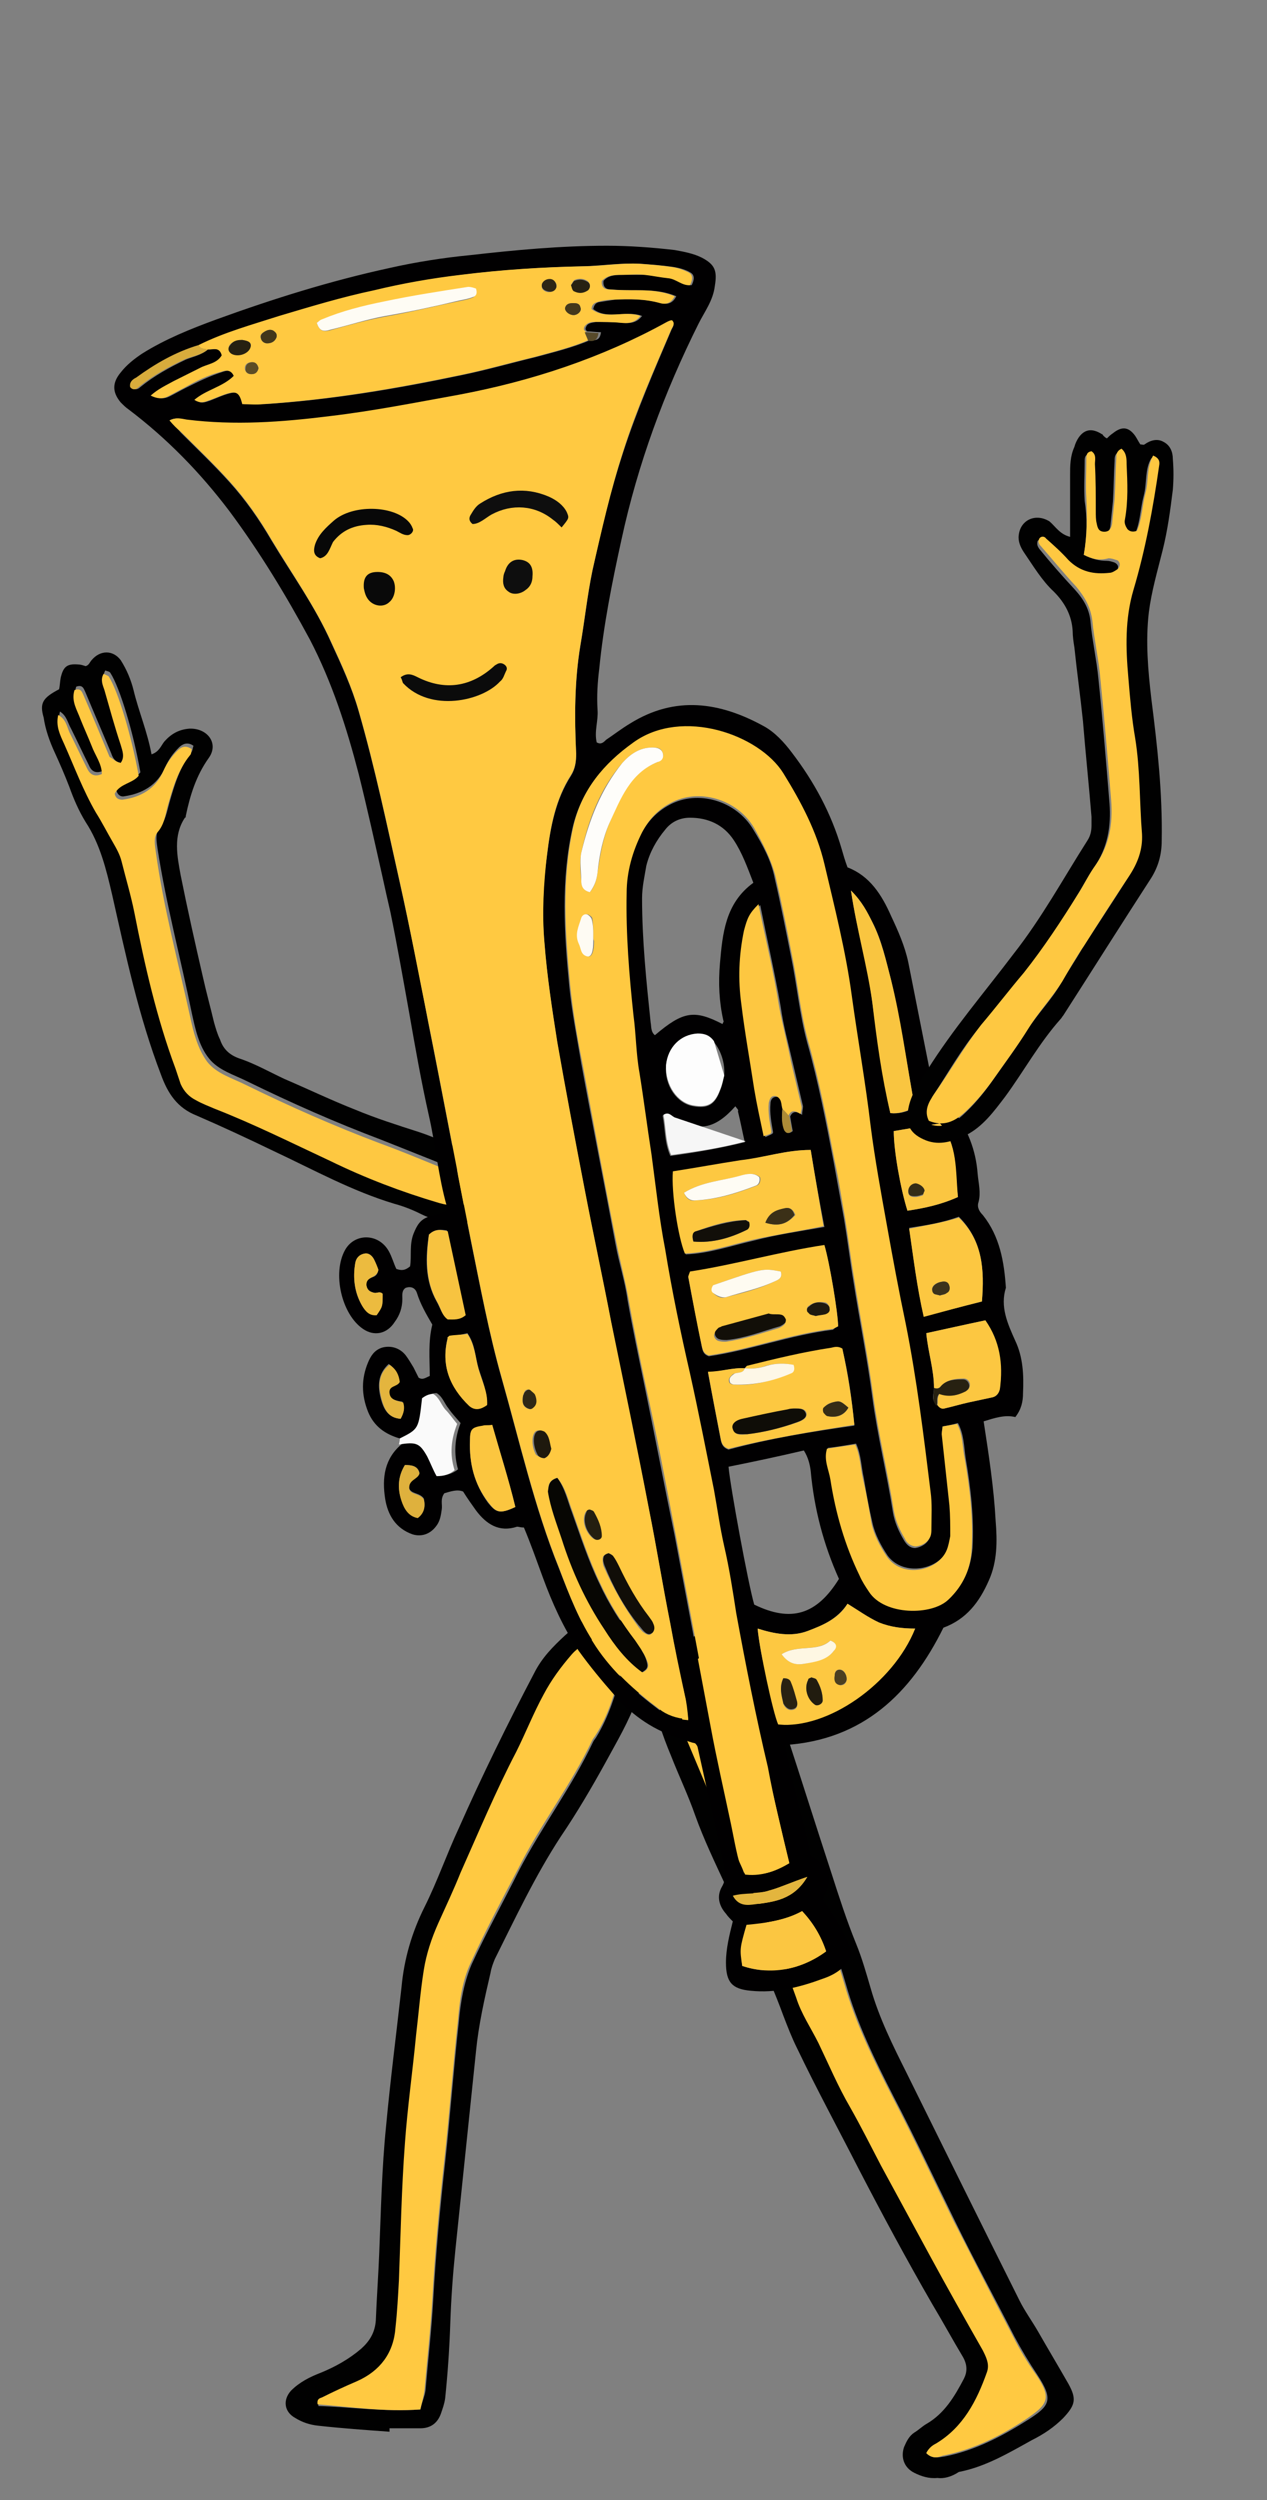 <svg width="74px" height="146px" viewBox="0 0 74 146" version="1.1" xml:space="preserve" xmlns="http://www.w3.org/2000/svg" xmlns:xlink="http://www.w3.org/1999/xlink">
  <rect x="0" y="0" width="74" height="146" fill="#808080" stroke="none"/>
  <defs/>
  <g>
    <title>trumpet-c</title>
    <desc>Created with Sketch.</desc>
    <g id="music" stroke="none" stroke-width="1" fill="none" fill-rule="evenodd">
      <g id="trumpet-c" fill-rule="nonzero">
        <g id="Group" transform="translate(38, 95)">
          <path d="M16.75,49.7 C16.25,49.75 15.8,49.6 15.4,49.4 C14.8,49.1 14.6,48.5 14.8,47.9 C14.95,47.55 15.1,47.25 15.4,47.05 C15.65,46.9 15.85,46.7 16.1,46.55 C17.15,45.95 17.75,44.95 18.3,43.9 C18.5,43.5 18.5,43.1 18.25,42.65 C17.65,41.65 17.05,40.55 16.45,39.55 C14.95,36.95 13.55,34.35 12.15,31.65 C10.95,29.3 9.7,27 8.55,24.6 C8.25,24 8,23.35 7.75,22.7 C6.8,20.1 5.55,17.65 4.4,15.15 C3.75,13.75 3.1,12.4 2.6,11 C2.2,9.85 1.65,8.7 1.2,7.55 C0.95,6.95 0.7,6.3 0.5,5.65 C0.45,5.5 0.4,5.3 0.45,5.2 C0.75,4.2 0.7,3.15 1.1,2.2 C1.6,1 2.55,0.4 3.7,0.1 C4.5,-0.1 5.25,0.2 5.85,0.85 C6.35,1.4 6.65,2.1 6.8,2.75 C7.05,3.9 7.55,5 7.9,6.15 C8.8,8.9 9.65,11.6 10.55,14.35 C11,15.75 11.45,17.15 12,18.5 C12.35,19.35 12.6,20.25 12.85,21.1 C13.35,22.85 14.15,24.45 14.95,26.05 C17.15,30.5 19.35,34.95 21.55,39.35 C21.85,39.95 22.25,40.5 22.6,41.1 C23.2,42.15 23.8,43.15 24.4,44.2 C24.9,45.1 24.8,45.45 24.1,46.2 C23.55,46.75 22.95,47.15 22.25,47.5 C20.9,48.25 19.55,49.05 18,49.35 C17.55,49.65 17.1,49.75 16.75,49.7 Z M16.1,48.25 C16.45,48.6 16.8,48.5 17.15,48.45 C18.95,48.1 20.55,47.25 22.05,46.3 C23.3,45.5 23.55,45.15 22.6,43.7 C22.1,42.95 21.65,42.2 21.25,41.45 C20.1,39.2 18.9,37 17.8,34.75 C16.6,32.3 15.45,29.85 14.2,27.45 C13.1,25.3 12.05,23.15 11.4,20.85 C10.45,17.6 9.15,14.45 8.2,11.2 C7.4,8.45 6.45,5.75 5.6,3 C5.5,2.6 5.3,2.25 5.1,1.95 C4.8,1.55 4.4,1.35 3.85,1.45 C3.4,1.55 3,1.7 2.75,2.05 C2.3,2.6 1.95,3.25 2,4 C2.05,4.85 1.85,5.65 2.15,6.5 C2.8,8.05 3.45,9.6 4.1,11.15 C4.75,12.65 5.45,14.15 6.1,15.6 C6.45,16.4 6.85,17.2 7.2,18 C7.7,19.2 8.15,20.45 8.6,21.7 C8.95,22.65 9.5,23.5 9.9,24.35 C10.5,25.6 11.05,26.9 11.75,28.1 C12.4,29.2 12.95,30.35 13.55,31.5 C14.5,33.25 15.4,35 16.4,36.75 C17.4,38.6 18.45,40.45 19.5,42.3 C19.7,42.7 19.9,43.1 19.75,43.55 C19.15,45.25 18.4,46.8 16.75,47.75 C16.5,47.8 16.25,47.95 16.1,48.25 Z" id="Shape" fill="#010101"/>
          <path d="M16.1,48.25 C16.25,47.95 16.45,47.8 16.65,47.7 C18.25,46.75 19.05,45.2 19.65,43.5 C19.8,43.05 19.6,42.65 19.4,42.25 C18.35,40.4 17.3,38.55 16.3,36.7 C15.35,34.95 14.4,33.2 13.45,31.45 C12.85,30.3 12.3,29.2 11.65,28.05 C10.95,26.85 10.4,25.55 9.8,24.3 C9.35,23.4 8.8,22.6 8.5,21.65 C8.05,20.4 7.6,19.2 7.1,17.95 C6.75,17.15 6.4,16.35 6,15.55 C5.35,14.05 4.65,12.6 4,11.1 C3.35,9.55 2.7,8 2.05,6.45 C1.7,5.65 1.9,4.8 1.9,3.95 C1.85,3.2 2.2,2.55 2.65,2 C2.95,1.65 3.3,1.45 3.75,1.4 C4.3,1.3 4.7,1.5 5,1.9 C5.25,2.2 5.4,2.6 5.5,2.95 C6.35,5.7 7.3,8.4 8.1,11.15 C9.05,14.4 10.35,17.55 11.3,20.8 C11.95,23.1 13,25.25 14.1,27.4 C15.35,29.8 16.5,32.25 17.7,34.7 C18.85,36.95 20,39.2 21.15,41.4 C21.55,42.2 22,42.95 22.5,43.65 C23.45,45.05 23.2,45.4 21.95,46.25 C20.45,47.25 18.85,48.05 17.05,48.4 C16.8,48.5 16.45,48.6 16.1,48.25 Z" id="Shape" fill="#FFC941"/>
        </g>
        <g id="Group" transform="translate(16.5, 94)">
          <path d="M6.25,48 C4.85,47.9 3.45,47.8 2.1,47.65 C1.6,47.6 1.15,47.45 0.75,47.2 C0.1,46.85 1.69309011e-15,46.15 0.5,45.6 C1,45.1 1.6,44.8 2.25,44.55 C3.1,44.2 3.9,43.75 4.6,43.15 C5.1,42.7 5.4,42.2 5.45,41.5 C5.5,40.2 5.6,38.85 5.65,37.55 C5.75,35.1 5.8,32.6 6.05,30.15 C6.3,27.45 6.65,24.75 6.95,22.05 C7.1,20.4 7.55,18.85 8.3,17.35 C9.05,15.85 9.6,14.25 10.3,12.75 C11.65,9.7 13.15,6.65 14.7,3.7 C15.15,2.8 15.8,2.15 16.5,1.5 C16.85,1.2 17.2,0.85 17.6,0.6 C18.9,-0.15 20.5,0.7 20.9,2.05 C21.2,3.15 21.05,4.2 20.7,5.2 C20.25,6.5 19.5,7.75 18.85,8.95 C18.05,10.4 17.2,11.85 16.25,13.25 C14.75,15.55 13.6,18 12.4,20.4 C12.3,20.65 12.2,20.9 12.15,21.2 C11.8,22.7 11.45,24.25 11.3,25.8 C10.9,29.65 10.5,33.5 10.1,37.35 C9.95,38.8 9.85,40.2 9.8,41.65 C9.75,43.15 9.65,44.6 9.5,46.05 C9.45,46.4 9.35,46.65 9.25,46.95 C9.05,47.5 8.65,47.8 8.05,47.8 C7.45,47.8 6.85,47.8 6.25,47.8 C6.25,47.95 6.25,48 6.25,48 Z M8.05,46.7 C8.15,46.25 8.3,45.95 8.35,45.6 C8.5,43.85 8.7,42.1 8.8,40.35 C8.95,37.65 9.2,34.95 9.5,32.25 C9.8,29.5 10,26.75 10.3,24.05 C10.4,22.9 10.6,21.75 11.05,20.7 C11.9,18.85 12.9,17.05 13.8,15.25 C15.15,12.65 16.9,10.35 18.15,7.7 C18.2,7.6 18.3,7.5 18.35,7.4 C19.05,6.25 19.45,4.95 19.8,3.65 C20,2.95 19.7,2.4 19.25,1.9 C19,1.6 18.7,1.55 18.4,1.7 C17.9,2 17.35,2.25 16.95,2.7 C16.3,3.4 15.75,4.2 15.3,5.05 C14.7,6.15 14.25,7.3 13.7,8.4 C12.55,10.7 11.5,13.1 10.45,15.45 C10,16.45 9.6,17.4 9.15,18.4 C8.75,19.3 8.45,20.15 8.3,21.15 C8.1,22.4 8,23.7 7.85,24.95 C7.65,27.05 7.35,29.15 7.2,31.25 C7,33.9 7,36.6 6.85,39.25 C6.8,40.15 6.75,41.1 6.65,42 C6.5,43.5 5.75,44.5 4.4,45.15 C3.7,45.45 3.05,45.8 2.35,46.1 C2.2,46.15 2.05,46.25 2.1,46.5 C3.95,46.55 5.9,46.85 8.05,46.7 Z" id="Shape" fill="#010101"/>
          <path d="M8.05,46.7 C5.95,46.85 4,46.55 2.05,46.4 C2,46.1 2.15,46.05 2.3,46 C3,45.65 3.65,45.35 4.35,45.05 C5.7,44.45 6.5,43.4 6.6,41.9 C6.7,41 6.75,40.05 6.8,39.15 C6.9,36.5 6.95,33.8 7.15,31.15 C7.3,29.05 7.6,26.95 7.8,24.85 C7.95,23.6 8.05,22.3 8.25,21.05 C8.4,20.1 8.7,19.2 9.1,18.3 C9.55,17.3 10,16.35 10.4,15.35 C11.45,13 12.45,10.6 13.65,8.3 C14.2,7.2 14.65,6.05 15.25,4.95 C15.7,4.1 16.25,3.35 16.9,2.6 C17.3,2.15 17.85,1.85 18.35,1.6 C18.65,1.4 18.95,1.5 19.2,1.8 C19.65,2.3 19.9,2.85 19.75,3.55 C19.4,4.85 19.05,6.15 18.3,7.3 C18.25,7.4 18.15,7.5 18.1,7.6 C16.85,10.25 15.05,12.55 13.75,15.15 C12.8,16.95 11.85,18.75 11,20.6 C10.5,21.65 10.35,22.8 10.25,23.95 C9.95,26.7 9.75,29.45 9.45,32.15 C9.15,34.85 8.9,37.55 8.75,40.25 C8.65,42 8.45,43.75 8.3,45.5 C8.25,45.95 8.15,46.25 8.05,46.7 Z" id="Shape" fill="#FFC941"/>
        </g>
        <g id="Group" transform="translate(2, 38)">
          <path d="M1.45,2.25 C1.5,2.05 1.5,1.8 1.55,1.55 C1.7,0.95 1.9,0.75 2.55,0.8 C2.7,0.8 2.85,0.85 3,0.9 C3.2,0.85 3.25,0.65 3.35,0.55 C3.85,-0.05 4.6,-0.05 5.05,0.55 C5.4,1.1 5.65,1.7 5.8,2.3 C6.1,3.55 6.6,4.7 6.85,6.05 C7.3,5.9 7.4,5.55 7.6,5.3 C8,4.85 8.45,4.6 9.05,4.55 C10.1,4.5 10.8,5.4 10.2,6.25 C9.45,7.3 9.1,8.45 8.85,9.65 C8.85,9.7 8.85,9.75 8.8,9.75 C8.1,10.8 8.35,12 8.55,13.1 C8.95,15.1 9.4,17.1 9.85,19.05 C10.05,19.95 10.3,20.85 10.5,21.7 C10.6,22.05 10.7,22.4 10.85,22.7 C11.05,23.3 11.45,23.65 12.1,23.85 C12.95,24.15 13.75,24.6 14.6,25 C16,25.6 17.35,26.25 18.75,26.8 C19.95,27.3 21.2,27.7 22.45,28.1 C23.8,28.55 25.1,29.2 26.4,29.8 C27.15,30.15 27.6,31.35 27.3,32.05 C27.1,32.5 26.75,32.8 26.3,33.05 C25.75,33.3 25.2,33.45 24.55,33.4 C23.85,33.35 23.2,33.2 22.6,32.9 C22.1,32.65 21.6,32.45 21.05,32.3 C18.55,31.55 16.3,30.3 13.95,29.2 C12.5,28.5 11,27.8 9.5,27.15 C8.35,26.7 7.8,25.85 7.4,24.75 C6.1,21.35 5.35,17.8 4.55,14.25 C4.2,12.75 3.85,11.3 3,10 C2.6,9.35 2.3,8.65 2.05,7.95 C1.8,7.3 1.5,6.6 1.2,5.95 C0.9,5.3 0.65,4.6 0.55,3.9 C0.3,3.05 0.5,2.75 1.45,2.25 Z M5.05,6.55 C4.75,6.5 4.6,6.3 4.5,6 C4,4.8 3.5,3.65 3,2.45 C2.9,2.25 2.85,1.95 2.45,2.1 C2.25,2.7 2.6,3.25 2.8,3.8 C3,4.3 3.25,4.85 3.45,5.35 C3.65,5.9 4.05,6.4 4.05,7 C3.6,7.2 3.35,7.05 3.2,6.7 C2.85,6 2.5,5.25 2.15,4.55 C1.95,4.2 1.9,3.8 1.5,3.55 C1.35,4.2 1.65,4.75 1.85,5.25 C2.45,6.6 2.9,8 3.7,9.25 C4.05,9.85 4.35,10.45 4.7,11 C4.9,11.35 5.1,11.7 5.2,12.1 C5.45,13.1 5.75,14.1 5.95,15.1 C6.55,18.2 7.3,21.25 8.35,24.2 C8.45,24.5 8.55,24.8 8.65,25.1 C8.85,25.55 9.15,25.85 9.55,26.05 C9.9,26.25 10.25,26.4 10.65,26.55 C12.95,27.45 15.2,28.55 17.4,29.6 C19.45,30.6 21.6,31.35 23.75,32.05 C24.45,32.25 25.1,32.25 25.75,32 C26.05,31.9 26.3,31.7 26.3,31.3 C26.05,30.9 25.6,30.65 25.15,30.5 C23.5,29.85 21.9,29.2 20.25,28.55 C17.6,27.55 15,26.4 12.45,25.15 C11.65,24.75 10.75,24.5 10.2,23.8 C9.6,23.05 9.4,22.05 9.2,21.15 C8.55,17.95 7.7,14.8 7.2,11.55 C7.15,11.15 7.05,10.7 7.3,10.4 C7.65,9.95 7.75,9.4 7.9,8.85 C8.2,7.8 8.5,6.8 9.2,5.9 C9.25,5.8 9.25,5.7 9.3,5.55 C8.95,5.3 8.65,5.45 8.45,5.65 C8.1,6 7.85,6.35 7.65,6.8 C7.2,7.85 6.3,8.35 5.25,8.5 C5.05,8.55 4.85,8.4 4.8,8.15 C5.1,7.6 5.8,7.6 6.2,7.1 C5.8,4.8 5,2.15 4.45,1.3 C4.4,1.2 4.25,1.2 4.15,1.15 C3.95,1.5 4.1,1.8 4.2,2.1 C4.5,3.15 4.85,4.25 5.15,5.3 C5.15,5.85 5.35,6.2 5.05,6.55 Z" id="Shape" fill="#010101"/>
          <path d="M5.05,6.55 C5.3,6.2 5.15,5.85 5.05,5.5 C4.7,4.45 4.4,3.35 4.1,2.3 C4,2 3.85,1.7 4.05,1.35 C4.15,1.4 4.3,1.45 4.35,1.5 C4.9,2.35 5.7,5.05 6.1,7.3 C5.75,7.75 5,7.75 4.7,8.35 C4.75,8.6 4.9,8.7 5.15,8.7 C6.25,8.55 7.1,8.05 7.55,7 C7.75,6.55 8.05,6.15 8.35,5.85 C8.6,5.6 8.85,5.5 9.2,5.75 C9.15,5.85 9.2,6 9.1,6.1 C8.4,6.95 8.1,8 7.8,9.05 C7.65,9.6 7.6,10.15 7.2,10.6 C6.95,10.9 7.05,11.35 7.1,11.75 C7.55,15 8.4,18.15 9.1,21.35 C9.3,22.3 9.55,23.25 10.1,24 C10.65,24.7 11.55,24.95 12.35,25.35 C14.9,26.6 17.5,27.75 20.15,28.75 C21.8,29.35 23.4,30.05 25.05,30.7 C25.5,30.9 25.9,31.1 26.2,31.5 C26.2,31.9 26,32.1 25.65,32.2 C25,32.45 24.35,32.45 23.65,32.25 C21.45,31.6 19.35,30.8 17.3,29.8 C15.05,28.75 12.85,27.65 10.55,26.75 C10.2,26.6 9.8,26.45 9.45,26.25 C9.05,26.05 8.75,25.75 8.55,25.3 C8.45,25 8.35,24.7 8.25,24.4 C7.15,21.45 6.45,18.35 5.85,15.3 C5.65,14.3 5.35,13.3 5.1,12.3 C5,11.9 4.8,11.55 4.6,11.2 C4.25,10.6 3.95,10 3.6,9.45 C2.85,8.15 2.35,6.8 1.75,5.45 C1.5,4.9 1.25,4.4 1.4,3.75 C1.85,4 1.9,4.4 2.05,4.75 C2.4,5.45 2.75,6.2 3.1,6.9 C3.25,7.2 3.5,7.4 3.95,7.2 C3.95,6.6 3.55,6.1 3.35,5.55 C3.15,5.05 2.9,4.5 2.7,4 C2.5,3.45 2.15,2.95 2.35,2.3 C2.75,2.15 2.8,2.45 2.9,2.65 C3.4,3.8 3.9,5 4.4,6.2 C4.6,6.3 4.75,6.5 5.05,6.55 Z" id="Shape" fill="#FEC841"/>
        </g>
        <g id="Group" transform="translate(6.5, 14)">
          <path d="M16.85,70 C16,69.75 15.35,69.3 15,68.45 C14.6,67.45 14.6,66.5 15,65.55 C15.15,65.2 15.35,64.85 15.8,64.7 C16.3,64.55 16.85,64.7 17.2,65.15 C17.35,65.35 17.5,65.6 17.65,65.85 C17.75,66.05 17.85,66.25 17.95,66.45 C18.2,66.6 18.35,66.45 18.6,66.35 C18.6,65.35 18.5,64.35 18.75,63.35 C18.4,62.75 18.05,62.15 17.85,61.5 C17.75,61.2 17.5,61.1 17.2,61.2 C16.95,61.35 17,61.65 17,61.85 C17,62.35 16.85,62.8 16.55,63.2 C16.1,63.9 15.35,64.05 14.7,63.6 C13.45,62.75 12.9,60.35 13.65,59 C14.2,58 15.6,58 16.2,59.05 C16.4,59.4 16.5,59.8 16.65,60.1 C16.95,60.2 17.15,60.2 17.45,59.95 C17.55,59.35 17.4,58.7 17.65,58.05 C17.85,57.55 18.05,57.2 18.55,57.05 C18.9,56.95 19.2,56.85 19.55,56.75 C19.55,56.6 19.6,56.5 19.6,56.45 C19.1,54.7 18.95,52.9 18.55,51.15 C18.1,49.15 17.75,47.15 17.4,45.15 C17.05,43.2 16.7,41.2 16.3,39.25 C16.15,38.6 16,37.95 15.85,37.25 C15.4,35.25 14.95,33.2 14.45,31.2 C13.75,28.5 12.9,25.85 11.6,23.35 C10.2,20.75 8.65,18.2 6.9,15.85 C5.2,13.6 3.25,11.6 1,9.9 C0.85,9.8 0.7,9.65 0.55,9.5 C0.05,8.9 0.05,8.35 0.55,7.75 C0.9,7.3 1.35,6.95 1.8,6.65 C3.15,5.8 4.65,5.2 6.15,4.65 C9.45,3.45 12.8,2.4 16.25,1.65 C17.8,1.3 19.4,1.05 20.95,0.9 C23.6,0.6 26.25,0.35 28.95,0.35 C30.25,0.35 31.6,0.45 32.9,0.6 C33.45,0.7 34,0.8 34.5,1.05 C35.25,1.45 35.4,1.8 35.25,2.7 C35.15,3.55 34.65,4.2 34.3,4.9 C32.3,8.9 30.75,13.1 29.8,17.5 C29.25,20 28.75,22.5 28.5,25.05 C28.4,25.85 28.35,26.65 28.4,27.45 C28.45,28.1 28.2,28.7 28.35,29.35 C28.6,29.5 28.75,29.35 28.9,29.2 C29.35,28.9 29.8,28.55 30.3,28.25 C32.95,26.6 35.55,27 38.1,28.4 C38.75,28.75 39.3,29.35 39.75,29.95 C41.05,31.65 42.05,33.5 42.65,35.55 C42.75,35.9 42.85,36.25 43,36.65 C44.3,37.15 45,38.25 45.55,39.5 C45.95,40.35 46.35,41.25 46.55,42.2 C47,44.45 47.45,46.75 47.9,49 C48,49.5 47.8,50.05 48.1,50.5 C48.35,50.75 48.65,50.55 48.95,50.65 C49,50.7 49.1,50.7 49.15,50.8 C50,51.9 50.5,53.15 50.6,54.55 C50.65,55.1 50.8,55.65 50.65,56.2 C50.55,56.5 50.7,56.75 50.9,56.95 C51.9,58.2 52.15,59.7 52.25,61.2 C51.9,62.3 52.35,63.3 52.8,64.3 C53.25,65.25 53.3,66.3 53.25,67.35 C53.25,67.85 53.15,68.3 52.8,68.75 C52.2,68.6 51.6,68.8 50.95,69 C51.25,70.95 51.55,72.9 51.65,74.8 C51.75,76 51.75,77.2 51.25,78.3 C50.7,79.55 49.95,80.55 48.6,81.05 C46.7,84.9 43.9,87.6 39.35,87.9 C39.7,90.1 40.45,92.2 40.85,94.35 C42.05,95.1 42.2,95.5 41.55,96.9 C42.15,97.85 42.9,98.8 43.25,100.05 C43,100.85 42.3,101.3 41.55,101.55 C40.2,102.05 38.8,102.4 37.35,102.25 C36.25,102.15 35.9,101.75 35.9,100.6 C35.9,99.8 36.1,99 36.3,98.2 C36.15,98.05 36,97.9 35.9,97.75 C35.5,97.3 35.35,96.75 35.65,96.2 C35.95,95.7 35.85,95.3 35.75,94.8 C35.25,92.55 34.75,90.3 34.25,88.05 C34.25,88 34.2,87.9 34.1,87.8 C33.85,87.75 33.6,87.65 33.35,87.55 C31.75,87.1 30.45,86.2 29.4,85 C28.65,84.15 27.95,83.3 27.3,82.4 C26.4,81.05 25.75,79.6 25.2,78.1 C24.85,77.15 24.5,76.15 24.1,75.2 C23.9,75.2 23.8,75.15 23.7,75.15 C22.65,75.5 21.9,75 21.3,74.2 C21.05,73.85 20.8,73.5 20.55,73.1 C20.2,72.95 19.8,73.1 19.45,73.2 C19.2,73.55 19.35,73.85 19.3,74.15 C19.25,74.5 19.2,74.85 18.95,75.15 C18.6,75.6 18.1,75.75 17.6,75.6 C16.6,75.25 16.15,74.45 16,73.55 C15.8,72.3 15.95,71.15 17,70.3 C18,70.15 18.2,70.25 18.65,71 C18.85,71.35 19,71.75 19.2,72.15 C19.6,72.15 19.95,72.05 20.25,71.8 C20,70.9 20.05,70 20.4,69.1 C20.15,68.8 19.9,68.55 19.7,68.25 C19.45,67.95 19.35,67.55 19,67.35 C18.75,67.35 18.5,67.45 18.35,67.6 C17.95,69.45 17.95,69.45 16.85,70 Z M48.05,67.05 C48.05,67.4 47.85,67.8 48.25,68.05 C48.35,68.2 48.5,68.25 48.65,68.25 C49.1,68.15 49.6,68 50.05,67.9 C50.5,67.8 51,67.7 51.45,67.6 C51.7,67.55 51.85,67.35 51.9,67.1 C52.05,65.7 51.9,64.35 51.05,63.1 C49.9,63.35 48.75,63.6 47.6,63.85 C47.7,64.95 48.05,66 48.05,67.05 Z M39.2,50.75 C39.15,51.2 39.15,51.6 39.35,52 C39.45,52.15 39.55,52.25 39.8,52.05 C39.75,51.8 39.7,51.5 39.65,51.2 C39.8,50.85 40.05,50.9 40.35,51.1 C40.35,50.9 40.4,50.75 40.4,50.6 C40.2,49.75 40,48.9 39.8,48.05 C39.55,46.95 39.25,45.9 39.1,44.8 C38.75,42.8 38.3,40.85 37.9,38.85 C37.35,39.4 37.25,39.65 37.05,40.4 C36.7,41.8 36.7,43.25 36.9,44.7 C37.1,46.35 37.35,48 37.65,49.65 C37.8,50.6 38,51.5 38.2,52.4 C38.65,52.2 38.65,52.2 38.65,52.1 C38.55,51.55 38.45,51 38.5,50.45 C38.5,50.25 38.6,50.05 38.85,50.05 C39,50.05 39.15,50.15 39.2,50.35 C39.15,50.45 39.15,50.6 39.2,50.75 Z M37,65.9 C36.3,65.85 35.6,66.1 34.85,66.15 C35.1,67.5 35.35,68.8 35.6,70.1 C35.65,70.35 35.75,70.55 36.05,70.65 C38.45,70 40.9,69.6 43.4,69.25 C43.25,67.7 43.05,66.2 42.7,64.8 C42.45,64.65 42.25,64.7 42.05,64.75 C40.4,65 38.8,65.4 37.15,65.8 C37.1,65.75 37.05,65.85 37,65.9 Z M5.65,6.4 C5.95,6.45 6.4,6.2 6.55,6.75 C6.25,7.25 5.7,7.25 5.25,7.5 C4.75,7.75 4.25,8 3.75,8.25 C3.3,8.5 2.85,8.65 2.4,9.1 C2.8,9.3 3.1,9.3 3.4,9.15 C3.7,9 4.05,8.8 4.35,8.65 C5.05,8.3 5.75,7.95 6.55,7.7 C6.85,7.6 7.1,7.6 7.25,7.95 C6.6,8.6 5.65,8.8 4.95,9.35 C5.2,9.6 5.45,9.5 5.75,9.4 C6.15,9.25 6.55,9.05 7,8.95 C7.45,8.85 7.6,9 7.75,9.6 C8.15,9.6 8.55,9.6 8.95,9.6 C12.85,9.35 16.7,8.7 20.5,7.9 C21.95,7.6 23.35,7.2 24.8,6.85 C25.9,6.55 26.95,6.3 28,5.85 C28.3,5.9 28.55,5.85 28.6,5.4 C28.3,5.4 28.05,5.35 27.8,5.35 C27.65,5.25 27.7,5.15 27.75,5.05 C27.85,4.85 28.1,4.85 28.3,4.8 C28.8,4.8 29.35,4.8 29.85,4.85 C30.3,4.9 30.7,4.85 31,4.45 C30.1,4.1 29,4.7 28.15,4.05 C28.2,3.8 28.3,3.7 28.45,3.65 C28.75,3.6 29.1,3.55 29.4,3.5 C30.3,3.45 31.25,3.45 32.15,3.7 C32.5,3.8 32.8,3.7 33,3.3 C32.3,3 31.55,2.95 30.85,2.95 C30.3,2.95 29.75,2.95 29.15,2.9 C28.9,2.9 28.7,2.75 28.75,2.4 C29.05,2.05 29.5,2.05 29.95,2.05 C30.4,2.05 30.85,2.05 31.25,2.05 C31.75,2.1 32.2,2.2 32.65,2.25 C33.1,2.3 33.4,2.7 33.9,2.65 C34.05,2.35 34.1,2.05 33.8,1.9 C33.55,1.75 33.2,1.65 32.9,1.6 C32.25,1.5 31.55,1.45 30.9,1.4 C29.8,1.35 28.75,1.5 27.65,1.55 C25.25,1.6 22.85,1.75 20.5,2.05 C18.8,2.25 17.1,2.6 15.45,2.95 C13.6,3.4 11.75,3.9 9.9,4.45 C8.3,4.95 6.7,5.4 5.2,6.15 C3.85,6.55 2.65,7.25 1.55,8.05 C1.35,8.2 1.15,8.35 1.2,8.6 C1.35,8.8 1.55,8.75 1.7,8.6 C2.5,7.95 3.4,7.45 4.35,7 C4.7,6.85 5.25,6.75 5.65,6.4 Z M3.4,10.55 C3.65,10.8 3.85,11 4.05,11.25 C5,12.2 6,13.15 6.9,14.15 C7.85,15.2 8.65,16.35 9.35,17.55 C10.55,19.55 11.9,21.4 12.85,23.55 C13.45,24.85 14.05,26.15 14.45,27.55 C15.4,30.85 16.1,34.2 16.85,37.55 C17.45,40.25 18,42.95 18.5,45.65 C19.35,49.9 20.15,54.2 21,58.45 C21.55,61.15 22.05,63.85 22.8,66.5 C23.85,70.2 24.7,74 26.15,77.6 C26.75,79.15 27.35,80.7 28.3,82.15 C29.3,83.65 30.6,84.8 32,85.85 C32.45,86.2 33,86.4 33.7,86.45 C33.6,85.9 33.6,85.5 33.5,85.05 C33.2,83.65 32.9,82.25 32.65,80.85 C32.2,78.6 31.85,76.35 31.4,74.15 C30.7,70.5 29.9,66.9 29.2,63.25 C28.7,60.65 28.15,58.1 27.65,55.5 C27.1,52.65 26.55,49.8 26.05,46.9 C25.75,44.95 25.45,43.05 25.3,41.1 C25.15,39.4 25.2,37.65 25.45,35.95 C25.65,34.3 25.95,32.7 26.85,31.3 C27.1,30.9 27.15,30.5 27.15,30.05 C27.05,27.95 27.05,25.8 27.4,23.7 C27.65,22.25 27.8,20.8 28.1,19.35 C28.6,17 29.15,14.7 29.9,12.4 C30.7,9.95 31.7,7.65 32.7,5.3 C32.75,5.15 32.95,4.95 32.75,4.75 C32.65,4.8 32.55,4.8 32.45,4.85 C28.6,6.9 24.55,8.3 20.3,9.1 C17.8,9.55 15.3,10.05 12.75,10.35 C9.95,10.7 7.2,10.85 4.4,10.55 C4.1,10.45 3.75,10.35 3.4,10.55 Z M39.6,94.8 C39.15,92.95 38.75,91.15 38.3,89.3 C37.6,86.3 36.95,83.3 36.45,80.3 C36.2,79 36,77.7 35.75,76.4 C35.5,75.3 35.35,74.2 35.15,73.1 C34.7,70.85 34.3,68.55 33.75,66.3 C33.2,63.9 32.7,61.45 32.3,59.05 C32,57.2 31.8,55.35 31.5,53.5 C31.3,51.9 31.1,50.35 30.8,48.75 C30.6,47.65 30.6,46.5 30.45,45.4 C30.15,43 30,40.65 30.05,38.25 C30.05,36.95 30.4,35.8 30.95,34.7 C31.3,34 31.85,33.4 32.6,33 C34.25,32.1 36.5,32.75 37.5,34.45 C38.05,35.35 38.55,36.25 38.75,37.3 C39.1,38.8 39.4,40.35 39.7,41.85 C40.05,43.55 40.2,45.25 40.65,46.9 C41.3,49.2 41.75,51.55 42.2,53.9 C42.4,55 42.6,56.1 42.8,57.2 C43,58.4 43.15,59.65 43.35,60.85 C43.7,63.1 44.15,65.3 44.45,67.6 C44.75,69.85 45.3,72.05 45.65,74.3 C45.75,74.9 46,75.45 46.3,75.95 C46.45,76.2 46.65,76.4 46.95,76.4 C47.3,76.35 47.65,76.15 47.8,75.8 C47.85,75.65 47.85,75.5 47.85,75.35 C47.85,74.65 47.85,73.9 47.8,73.2 C47.45,69.9 47,66.65 46.35,63.4 C45.95,61.5 45.6,59.55 45.25,57.65 C44.9,55.75 44.55,53.8 44.3,51.85 C43.95,49.3 43.55,46.8 43.2,44.25 C42.8,41.65 42.2,39.1 41.6,36.55 C41.15,34.65 40.25,32.9 39.2,31.25 C37.8,28.95 33.35,27.4 30.45,29.45 C28.7,30.65 27.45,32.2 26.95,34.3 C26.25,37.4 26.45,40.5 26.75,43.6 C26.9,45.1 27.2,46.6 27.45,48.1 C28.1,51.65 28.8,55.15 29.45,58.65 C29.65,59.75 30,60.8 30.15,61.9 C30.45,63.6 30.8,65.25 31.15,66.95 C31.75,69.85 32.3,72.75 32.9,75.65 C33.6,79.35 34.3,83.1 35,86.8 C35.35,88.7 35.8,90.65 36.2,92.55 C36.4,93.5 36.55,94.5 36.9,95.45 C37.9,95.6 38.75,95.3 39.6,94.8 Z M37.5,37.55 C37.15,36.65 36.85,35.8 36.35,35.05 C35.75,34.15 34.85,33.75 33.8,33.75 C33.2,33.75 32.7,34 32.35,34.45 C31.85,35.05 31.45,35.75 31.25,36.55 C31.15,37.15 31,37.8 31,38.45 C31,40.9 31.25,43.3 31.5,45.7 C31.55,45.95 31.5,46.25 31.75,46.45 C33.4,45.05 34.05,44.95 35.7,45.8 C35.7,45.75 35.8,45.65 35.75,45.6 C35.5,44.5 35.45,43.4 35.55,42.25 C35.7,40.55 35.85,38.75 37.5,37.55 Z M36.05,71.65 C36.15,72.8 37.2,78.5 37.55,79.7 C39.7,80.75 41.2,80.3 42.5,78.2 C41.6,76.2 41.05,74.1 40.85,71.9 C40.8,71.5 40.7,71.1 40.45,70.7 C38.95,71.05 37.55,71.35 36.05,71.65 Z M48.55,69.3 C48.55,69.45 48.5,69.55 48.55,69.7 C48.7,71.1 48.85,72.45 49,73.85 C49.05,74.45 49.05,75.05 49.05,75.65 C49.05,75.9 48.95,76.2 48.85,76.45 C48.4,77.65 46.3,78.1 45.35,76.85 C44.95,76.25 44.6,75.6 44.45,74.9 C44.25,74.05 44.1,73.2 43.95,72.3 C43.8,71.65 43.8,70.95 43.5,70.3 C42.9,70.4 42.35,70.5 41.85,70.55 C41.65,71.25 41.95,71.8 42.05,72.35 C42.35,74.3 42.85,76.15 43.75,77.95 C43.9,78.25 44.1,78.55 44.3,78.9 C45.15,80.3 48,80.3 48.95,79.35 C49.8,78.5 50.2,77.55 50.3,76.4 C50.4,74.65 50.2,72.9 49.9,71.15 C49.8,70.45 49.8,69.75 49.45,69.1 C49.1,69.2 48.8,69.25 48.55,69.3 Z M46.95,81.1 C46.15,81.1 45.45,81 44.85,80.75 C44.2,80.45 43.65,80.05 43,79.65 C42.4,80.55 41.5,80.95 40.65,81.25 C39.7,81.6 38.7,81.4 37.75,81.1 C37.85,82.3 38.65,86.05 38.95,86.7 C41.8,86.95 45.65,84.35 46.95,81.1 Z M42.45,63.45 C42.45,62.7 41.95,59.7 41.65,58.75 C39,59.1 36.4,59.9 33.8,60.3 C33.75,60.45 33.7,60.55 33.7,60.6 C33.95,61.95 34.25,63.35 34.5,64.7 C34.55,64.9 34.6,65.1 34.9,65.2 C37.3,64.85 39.7,63.95 42.15,63.65 C42.25,63.55 42.35,63.5 42.45,63.45 Z M40.85,53.15 C39.4,53.15 38.1,53.6 36.8,53.8 C35.45,54 34.15,54.25 32.85,54.45 C32.8,55.65 33.2,58.3 33.55,59.25 C34.9,59.2 36.2,58.75 37.5,58.45 C38.85,58.1 40.2,57.9 41.65,57.65 C41.35,56.1 41.1,54.7 40.85,53.15 Z M50.85,62 C51,60.15 50.9,58.45 49.5,57.05 C48.55,57.4 47.6,57.55 46.6,57.7 C46.85,59.45 47.05,61.1 47.45,62.85 C48.55,62.6 49.65,62.3 50.85,62 Z M46.8,50.75 C46.8,50.45 46.85,50.2 46.8,49.95 C46.4,47.7 46.05,45.45 45.55,43.25 C45.25,42.1 45,40.9 44.45,39.85 C44.15,39.25 43.85,38.65 43.2,38 C43.55,40.35 44.2,42.4 44.45,44.55 C44.75,46.7 45.05,48.9 45.5,51 C46,51.05 46.35,50.95 46.8,50.75 Z M49.45,55.9 C49.25,54.35 49.45,52.85 48.4,51.6 C47.45,51.75 46.6,51.9 45.7,52.05 C45.7,53.2 46.1,55.4 46.5,56.7 C47.5,56.55 48.45,56.35 49.45,55.9 Z M36.85,100.8 C38.45,101.35 40.25,101.05 41.75,99.95 C41.45,99.05 41,98.3 40.35,97.6 C39.35,98.15 38.2,98.3 37.1,98.4 C36.75,99.8 36.75,99.8 36.85,100.8 Z M35.8,48.8 C35.85,48.05 35.6,47.35 35.2,46.85 C34.95,46.55 34.65,46.4 34.25,46.4 C33.25,46.4 32.5,47.2 32.4,48.25 C32.3,49.4 33.05,50.45 34,50.6 C34.85,50.75 35.25,50.5 35.55,49.7 C35.7,49.35 35.75,49 35.8,48.8 Z M23.6,74 C23.2,72.35 22.7,70.8 22.25,69.25 C22,69.25 21.85,69.25 21.7,69.3 C21.05,69.4 20.95,69.5 20.95,70.15 C20.9,71.45 21.2,72.65 22,73.75 C22.45,74.3 22.65,74.45 23.6,74 Z M36.45,50.6 C35.25,51.95 34.3,52.1 32.85,51.3 C32.65,51.2 32.55,50.95 32.2,51.15 C32.35,51.9 32.3,52.7 32.65,53.5 C34.15,53.3 35.55,53.05 37,52.7 C36.85,52.05 36.75,51.5 36.6,50.9 C36.65,50.8 36.55,50.75 36.45,50.6 Z M18.55,58.1 C18.35,59.4 18.3,60.75 19,62 C19.2,62.35 19.3,62.75 19.6,63 C19.95,63 20.3,63.05 20.65,62.75 C20.3,61.15 19.95,59.5 19.6,57.85 C19.25,57.8 18.9,57.75 18.55,58.1 Z M19.75,64 C19.7,64.05 19.65,64.1 19.65,64.1 C19.25,65.7 19.75,67 20.9,68.05 C21.25,68.4 21.6,68.3 21.95,68 C21.95,67.25 21.65,66.55 21.45,65.9 C21.25,65.2 21.25,64.5 20.8,63.85 C20.4,63.95 20.05,64 19.75,64 Z M15.85,61.55 C15.7,61.4 15.55,61.5 15.4,61.5 C15.15,61.45 14.95,61.35 14.9,61.05 C14.85,60.8 15,60.7 15.2,60.6 C15.4,60.55 15.55,60.45 15.6,60.15 C15.55,60 15.45,59.75 15.35,59.55 C15.25,59.35 15.05,59.15 14.8,59.2 C14.5,59.25 14.3,59.45 14.25,59.75 C14.1,60.65 14.2,61.5 14.65,62.25 C14.85,62.55 15.1,62.8 15.5,62.8 C15.85,62.25 15.85,62.25 15.85,61.55 Z M17.15,71.55 C16.75,72.2 16.7,72.9 16.95,73.6 C17.1,74.05 17.35,74.5 17.9,74.6 C18.3,74.3 18.35,73.9 18.25,73.5 C18,73.15 17.5,73.25 17.4,72.9 C17.35,72.35 17.9,72.35 18,72 C17.9,71.6 17.55,71.55 17.15,71.55 Z M16.9,68.85 C17.1,68.45 17.15,68.2 17,67.85 C16.7,67.8 16.25,67.75 16.2,67.3 C16.15,66.85 16.7,66.95 16.8,66.65 C16.7,66.3 16.6,65.9 16.2,65.65 C15.55,66.25 15.55,66.95 15.75,67.7 C15.9,68.25 16.15,68.8 16.9,68.85 Z M40.65,95.6 C39.75,95.9 39.1,96.2 38.45,96.4 C37.75,96.6 37.05,96.5 36.35,96.7 C36.65,97.35 37.25,97.25 37.65,97.2 C38.7,97.05 39.85,96.95 40.65,95.6 Z" id="Shape" fill="#010001"/>
          <path d="M16.85,70 C17.95,69.45 17.95,69.45 18.15,67.65 C18.35,67.5 18.55,67.4 18.8,67.4 C19.15,67.6 19.25,68 19.5,68.3 C19.75,68.55 19.95,68.85 20.2,69.15 C19.85,70.05 19.75,70.9 20.05,71.85 C19.75,72.1 19.45,72.2 19,72.2 C18.8,71.85 18.65,71.45 18.45,71.05 C18,70.25 17.8,70.2 16.8,70.35 C16.85,70.15 16.85,70.1 16.85,70 Z" id="Shape" fill="#FAFAFA"/>
          <path d="M3.4,10.55 C3.8,10.35 4.1,10.45 4.4,10.5 C7.2,10.85 9.95,10.65 12.75,10.3 C15.3,10 17.8,9.5 20.3,9.05 C24.55,8.25 28.65,6.9 32.45,4.8 C32.55,4.75 32.65,4.7 32.75,4.7 C32.95,4.9 32.8,5.05 32.7,5.25 C31.7,7.6 30.65,9.95 29.9,12.35 C29.15,14.65 28.65,16.95 28.1,19.3 C27.8,20.75 27.65,22.2 27.4,23.65 C27.05,25.75 27.05,27.85 27.15,30 C27.15,30.45 27.1,30.85 26.85,31.25 C25.95,32.65 25.65,34.25 25.45,35.9 C25.25,37.6 25.15,39.35 25.3,41.05 C25.45,43 25.75,44.95 26.05,46.85 C26.55,49.7 27.1,52.6 27.65,55.45 C28.15,58.05 28.7,60.6 29.2,63.2 C29.95,66.85 30.7,70.45 31.4,74.1 C31.85,76.35 32.2,78.55 32.65,80.8 C32.9,82.2 33.2,83.6 33.5,85 C33.6,85.4 33.65,85.85 33.7,86.4 C33,86.35 32.45,86.15 32,85.8 C30.6,84.75 29.3,83.6 28.3,82.1 C27.35,80.7 26.75,79.15 26.15,77.55 C24.7,73.95 23.85,70.15 22.8,66.45 C22.05,63.8 21.55,61.1 21,58.4 C20.15,54.15 19.35,49.85 18.5,45.6 C17.95,42.9 17.45,40.2 16.85,37.5 C16.1,34.15 15.4,30.8 14.45,27.5 C14.05,26.1 13.45,24.8 12.85,23.5 C11.9,21.4 10.55,19.5 9.35,17.5 C8.65,16.3 7.85,15.15 6.9,14.1 C6,13.1 5,12.15 4.05,11.2 C3.85,11.05 3.6,10.8 3.4,10.55 Z M26.05,72.3 C25.55,72.45 25.5,72.75 25.55,73.1 C25.7,74.05 26.05,74.95 26.35,75.85 C26.95,77.75 27.75,79.5 28.85,81.15 C29.45,82.05 30.1,83 31.05,83.65 C31.25,83.55 31.4,83.4 31.35,83.15 C31.2,82.65 30.9,82.25 30.6,81.8 C29.8,80.75 29.1,79.65 28.55,78.45 C27.9,77.1 27.45,75.7 26.95,74.3 C26.7,73.65 26.55,72.9 26.05,72.3 Z M29.05,76.7 C28.85,76.75 28.7,76.85 28.7,77 C28.7,77.15 28.7,77.3 28.75,77.45 C29.3,78.7 29.95,79.85 30.75,80.95 C30.85,81.1 30.95,81.2 31.05,81.3 C31.2,81.4 31.4,81.55 31.55,81.4 C31.75,81.25 31.7,81.05 31.6,80.85 C31.55,80.7 31.45,80.55 31.35,80.45 C30.65,79.55 30.1,78.5 29.6,77.5 C29.5,77.3 29.35,77.1 29.25,76.9 C29.25,76.75 29.15,76.75 29.05,76.7 Z M27.95,74.15 C27.85,74.2 27.75,74.25 27.7,74.3 C27.45,74.8 27.7,75.5 28.15,75.85 C28.3,75.95 28.6,75.85 28.6,75.7 C28.65,75.15 28.4,74.7 28.15,74.3 C28.15,74.2 28.05,74.2 27.95,74.15 Z M25.3,71.15 C25.55,71.05 25.65,70.8 25.6,70.6 C25.55,70.25 25.5,69.85 25.2,69.6 C25.15,69.55 24.95,69.5 24.85,69.55 C24.55,69.65 24.5,70.4 24.8,70.95 C24.95,71.05 25.1,71.15 25.3,71.15 Z M24.05,67.5 C24,67.85 24,68.1 24.3,68.25 C24.45,68.3 24.55,68.3 24.6,68.2 C24.85,68 24.8,67.7 24.7,67.45 C24.65,67.35 24.55,67.25 24.45,67.2 C24.35,67.1 24.2,67.15 24.15,67.25 C24.1,67.35 24.05,67.45 24.05,67.5 Z" id="Shape" fill="#FFC941"/>
          <path d="M39.6,94.8 C38.75,95.3 37.95,95.6 36.95,95.35 C36.6,94.4 36.45,93.4 36.25,92.45 C35.85,90.55 35.4,88.65 35.05,86.7 C34.35,83 33.65,79.25 32.95,75.55 C32.4,72.65 31.85,69.75 31.2,66.85 C30.85,65.2 30.5,63.5 30.2,61.8 C30,60.7 29.7,59.6 29.5,58.55 C28.8,55.05 28.15,51.5 27.5,48 C27.2,46.5 26.95,45 26.8,43.5 C26.5,40.4 26.3,37.3 27,34.2 C27.5,32.1 28.75,30.6 30.5,29.35 C33.35,27.3 37.85,28.9 39.25,31.15 C40.3,32.85 41.2,34.55 41.65,36.45 C42.25,39 42.9,41.55 43.25,44.15 C43.6,46.7 44.05,49.2 44.35,51.75 C44.6,53.7 44.95,55.6 45.3,57.55 C45.65,59.5 46,61.4 46.4,63.3 C47.05,66.55 47.45,69.85 47.85,73.1 C47.95,73.8 47.9,74.55 47.9,75.25 C47.9,75.4 47.9,75.55 47.85,75.7 C47.7,76.05 47.4,76.25 47,76.3 C46.7,76.3 46.45,76.1 46.35,75.85 C46.05,75.35 45.8,74.8 45.7,74.2 C45.35,71.95 44.8,69.75 44.5,67.5 C44.2,65.25 43.75,63 43.4,60.75 C43.2,59.55 43.05,58.3 42.85,57.1 C42.65,56 42.5,54.9 42.25,53.8 C41.8,51.45 41.35,49.1 40.7,46.8 C40.25,45.15 40.1,43.45 39.75,41.75 C39.45,40.2 39.15,38.7 38.8,37.2 C38.55,36.2 38.05,35.25 37.55,34.35 C36.55,32.65 34.3,32 32.65,32.9 C31.9,33.3 31.4,33.85 31,34.6 C30.45,35.7 30.1,36.9 30.1,38.15 C30.05,40.55 30.25,42.95 30.5,45.3 C30.65,46.4 30.65,47.55 30.85,48.65 C31.1,50.2 31.3,51.8 31.55,53.4 C31.8,55.25 32,57.15 32.35,58.95 C32.75,61.4 33.25,63.8 33.8,66.2 C34.3,68.45 34.75,70.75 35.2,73 C35.4,74.1 35.55,75.2 35.8,76.3 C36.1,77.6 36.3,78.9 36.5,80.2 C37.05,83.2 37.65,86.25 38.35,89.2 C38.7,91.1 39.15,92.95 39.6,94.8 Z M27.95,38.1 C28.25,37.75 28.35,37.35 28.4,36.95 C28.55,35.95 28.7,35 29.1,34.05 C29.7,32.65 30.25,31.15 31.9,30.5 C32.15,30.4 32.3,30.2 32.2,29.95 C32.1,29.65 31.85,29.65 31.6,29.65 C30.85,29.65 30.3,30.05 29.85,30.55 C28.55,32.05 27.85,33.9 27.45,35.8 C27.35,36.35 27.4,36.9 27.45,37.45 C27.45,37.7 27.55,38 27.95,38.1 Z M28.15,40.5 C28.15,40.35 28.15,40 28.1,39.65 C28.1,39.55 27.95,39.45 27.85,39.4 C27.7,39.35 27.55,39.45 27.5,39.6 C27.35,40.1 27.1,40.55 27.35,41.1 C27.5,41.4 27.45,41.75 27.85,41.85 C28.05,41.9 28.2,41.6 28.2,40.95 C28.15,40.85 28.15,40.8 28.15,40.5 Z" id="Shape" fill="#FFC941"/>
          <path d="M5.1,6.15 C6.6,5.4 8.25,4.95 9.8,4.45 C11.65,3.9 13.45,3.35 15.35,2.95 C17,2.55 18.7,2.25 20.4,2.05 C22.8,1.75 25.15,1.6 27.55,1.55 C28.6,1.55 29.7,1.35 30.8,1.4 C31.5,1.45 32.15,1.5 32.8,1.6 C33.1,1.65 33.4,1.75 33.7,1.9 C34,2.05 33.95,2.35 33.8,2.65 C33.35,2.7 33,2.3 32.55,2.25 C32.05,2.2 31.6,2.1 31.15,2.05 C30.7,2 30.25,2.05 29.85,2.05 C29.4,2.05 29,2.05 28.65,2.4 C28.6,2.75 28.8,2.9 29.05,2.9 C29.6,2.95 30.15,2.95 30.75,2.95 C31.45,2.95 32.2,3 32.9,3.3 C32.7,3.7 32.4,3.8 32.05,3.7 C31.15,3.45 30.25,3.45 29.3,3.5 C29,3.5 28.65,3.55 28.35,3.65 C28.2,3.7 28.05,3.8 28.05,4.05 C28.9,4.7 29.95,4.1 30.9,4.45 C30.6,4.85 30.2,4.9 29.75,4.85 C29.25,4.8 28.7,4.8 28.2,4.8 C28,4.8 27.8,4.85 27.65,5.05 C27.6,5.15 27.55,5.25 27.7,5.35 C27.75,5.5 27.85,5.7 27.9,5.85 C26.85,6.3 25.8,6.55 24.7,6.85 C23.25,7.2 21.85,7.6 20.4,7.9 C16.55,8.7 12.75,9.35 8.85,9.6 C8.45,9.65 8.05,9.6 7.65,9.6 C7.5,9 7.35,8.85 6.9,8.95 C6.5,9.05 6.1,9.25 5.65,9.4 C5.4,9.5 5.15,9.55 4.85,9.35 C5.55,8.75 6.5,8.6 7.15,7.95 C7,7.6 6.7,7.6 6.45,7.7 C5.65,7.9 4.95,8.25 4.25,8.65 C3.95,8.8 3.6,9 3.3,9.15 C3,9.3 2.7,9.3 2.3,9.1 C2.75,8.7 3.2,8.5 3.65,8.25 C4.15,8 4.65,7.75 5.15,7.5 C5.6,7.25 6.15,7.25 6.45,6.75 C6.3,6.2 5.9,6.45 5.55,6.4 C5.45,6.35 5.2,6.4 5.1,6.15 Z M12,4.85 C12.15,5.3 12.35,5.4 12.75,5.3 C13.8,5 14.9,4.7 15.95,4.5 C17.4,4.25 18.8,3.9 20.25,3.6 C20.5,3.55 20.8,3.5 21.05,3.4 C21.25,3.35 21.35,3.15 21.25,2.9 C21.1,2.85 20.95,2.8 20.8,2.8 C19.15,3.05 17.5,3.3 15.9,3.65 C14.65,3.9 13.45,4.2 12.25,4.7 C12.2,4.7 12.1,4.8 12,4.85 Z M7.65,5.85 C7.45,5.9 7.15,5.9 6.95,6.1 C6.8,6.25 6.85,6.5 7,6.6 C7.35,6.85 8.1,6.6 8.15,6.15 C8.15,5.95 7.9,5.9 7.65,5.85 Z M26.85,2.65 C26.9,2.75 26.95,2.9 27,2.95 C27.3,3.1 27.6,3.1 27.85,2.9 C28,2.8 28,2.55 27.8,2.4 C27.55,2.25 27.3,2.25 27.05,2.35 C26.95,2.45 26.9,2.55 26.85,2.65 Z M9.65,5.7 C9.7,5.5 9.6,5.4 9.45,5.3 C9.25,5.2 9.05,5.3 8.9,5.4 C8.75,5.5 8.65,5.6 8.75,5.8 C8.8,5.95 8.95,6.05 9.1,6.05 C9.35,6.05 9.55,5.95 9.65,5.7 Z M27,4.4 C27.25,4.4 27.5,4.15 27.4,3.95 C27.35,3.7 27.15,3.7 26.95,3.7 C26.75,3.7 26.55,3.75 26.5,4 C26.5,4.2 26.8,4.4 27,4.4 Z M26,2.75 C26.05,2.55 25.9,2.4 25.7,2.35 C25.45,2.3 25.15,2.45 25.15,2.65 C25.1,2.9 25.3,3 25.45,3.05 C25.7,3.1 25.95,2.95 26,2.75 Z M8.6,7.5 C8.55,7.3 8.45,7.15 8.2,7.15 C7.95,7.15 7.8,7.3 7.8,7.5 C7.8,7.7 7.95,7.85 8.15,7.85 C8.45,7.85 8.55,7.7 8.6,7.5 Z" id="Shape" fill="#FFC941"/>
          <path d="M48.55,69.3 C48.85,69.25 49.1,69.2 49.4,69.15 C49.75,69.8 49.7,70.5 49.85,71.2 C50.15,72.95 50.35,74.65 50.25,76.45 C50.2,77.6 49.75,78.6 48.9,79.4 C47.95,80.35 45.15,80.35 44.25,78.95 C44.05,78.65 43.85,78.35 43.7,78 C42.85,76.25 42.3,74.35 42,72.4 C41.9,71.8 41.6,71.25 41.8,70.6 C42.35,70.5 42.85,70.45 43.45,70.35 C43.75,71 43.75,71.7 43.9,72.35 C44.1,73.2 44.25,74.05 44.4,74.95 C44.55,75.65 44.9,76.3 45.3,76.9 C46.2,78.2 48.3,77.75 48.8,76.5 C48.9,76.25 48.95,75.95 49,75.7 C49,75.1 49,74.5 48.95,73.9 C48.8,72.5 48.65,71.15 48.5,69.75 C48.5,69.55 48.55,69.45 48.55,69.3 Z" id="Shape" fill="#FDC841"/>
          <path d="M46.95,81.1 C45.65,84.35 41.8,87 38.95,86.7 C38.65,86.05 37.85,82.3 37.75,81.1 C38.7,81.4 39.7,81.6 40.65,81.25 C41.55,80.9 42.45,80.55 43,79.65 C43.65,80.05 44.2,80.45 44.85,80.75 C45.5,81 46.15,81.1 46.95,81.1 Z M39.15,82.6 C39.55,83.15 40.05,83.25 40.5,83.15 C41.1,83 41.8,82.95 42.2,82.4 C42.35,82.2 42.4,81.95 42,81.8 C41.2,82.5 40.1,82 39.15,82.6 Z M39.25,84 C39,84.5 39.15,85 39.25,85.5 C39.25,85.55 39.3,85.55 39.3,85.6 C39.4,85.75 39.55,85.9 39.8,85.85 C40.05,85.8 40.1,85.6 40.05,85.4 C39.95,85 39.85,84.65 39.7,84.3 C39.65,84.1 39.55,84 39.25,84 Z M40.9,83.95 C40.8,84 40.7,84.05 40.7,84.1 C40.45,84.55 40.65,85.2 41.1,85.55 C41.25,85.65 41.55,85.5 41.55,85.3 C41.55,84.85 41.4,84.45 41.2,84.1 C41.15,84 41,84 40.9,83.95 Z M42.95,84.05 C42.95,83.75 42.75,83.45 42.5,83.5 C42.3,83.5 42.25,83.7 42.25,83.85 C42.25,84.1 42.25,84.3 42.55,84.4 C42.75,84.45 42.95,84.3 42.95,84.05 Z" id="Shape" fill="#FDC841"/>
          <path d="M42.45,63.45 C42.35,63.5 42.25,63.55 42.15,63.6 C39.65,63.9 37.3,64.8 34.9,65.15 C34.6,65.05 34.55,64.85 34.5,64.65 C34.2,63.3 33.95,61.9 33.7,60.55 C33.7,60.5 33.75,60.4 33.8,60.25 C36.4,59.85 39,59.1 41.65,58.7 C41.95,59.7 42.45,62.7 42.45,63.45 Z M39.1,60.25 C38.05,60.05 38.05,60.05 35.15,61.05 C35.1,61.2 35.05,61.35 35.15,61.5 C35.35,61.7 35.6,61.85 35.9,61.75 C36.9,61.5 37.9,61.25 38.8,60.8 C39.05,60.7 39.2,60.55 39.1,60.25 Z M38.85,62.75 C38.7,62.75 38.55,62.75 38.35,62.8 C37.45,63.05 36.5,63.3 35.6,63.55 C35.5,63.55 35.45,63.6 35.4,63.65 C35.3,63.75 35.25,63.85 35.2,63.95 C35.2,64.1 35.3,64.25 35.45,64.3 C35.6,64.35 35.75,64.35 35.9,64.35 C36.95,64.2 38,63.85 39,63.55 C39.1,63.5 39.2,63.45 39.3,63.35 C39.35,63.3 39.4,63.2 39.35,63.15 C39.3,63.05 39.25,62.95 39.15,62.9 C39.1,62.75 38.95,62.75 38.85,62.75 Z M41.15,62.85 C41.3,62.8 41.5,62.8 41.7,62.7 C41.85,62.65 41.95,62.5 41.95,62.35 C41.9,62.2 41.8,62.05 41.65,62.05 C41.35,62 41,62.05 40.75,62.25 C40.65,62.3 40.6,62.45 40.65,62.55 C40.7,62.6 40.75,62.7 40.8,62.7 C40.85,62.8 41,62.8 41.15,62.85 Z" id="Shape" fill="#FDC841"/>
          <path d="M40.85,53.15 C41.1,54.7 41.35,56.1 41.6,57.6 C40.15,57.9 38.8,58.1 37.45,58.4 C36.15,58.7 34.85,59.15 33.5,59.2 C33.1,58.25 32.7,55.6 32.8,54.4 C34.1,54.2 35.45,53.95 36.75,53.75 C38.1,53.6 39.4,53.15 40.85,53.15 Z M33.45,55.65 C33.6,56.05 33.85,56.15 34.1,56.1 C35.35,56.05 36.5,55.7 37.65,55.25 C37.85,55.2 37.95,55 37.9,54.75 C37.55,54.45 37.15,54.55 36.8,54.65 C35.7,54.95 34.5,55 33.45,55.65 Z M37.25,57.35 C37.2,57.3 37.1,57.25 37.05,57.25 C36.05,57.25 35.1,57.55 34.15,57.9 C33.95,57.95 33.9,58.2 34,58.5 C35.1,58.6 36.15,58.3 37.15,57.8 C37.25,57.7 37.25,57.55 37.25,57.35 Z M38.2,57.4 C39,57.65 39.5,57.45 39.95,56.95 C39.85,56.65 39.65,56.5 39.4,56.55 C38.9,56.65 38.45,56.75 38.2,57.4 Z" id="Shape" fill="#FDC841"/>
          <path d="M37,65.9 C37.05,65.85 37.1,65.75 37.15,65.75 C38.75,65.35 40.4,64.95 42.05,64.7 C42.25,64.65 42.45,64.6 42.7,64.75 C43,66.15 43.25,67.65 43.4,69.2 C40.9,69.6 38.45,70 36.05,70.6 C35.75,70.5 35.65,70.3 35.6,70.05 C35.35,68.75 35.1,67.5 34.85,66.1 C35.6,66.1 36.3,65.85 37,65.9 C36.9,66.25 36.55,66.1 36.3,66.25 C36.15,66.4 36,66.5 36.1,66.75 C36.15,66.8 36.25,66.85 36.3,66.85 C37.45,66.95 38.55,66.65 39.65,66.2 C39.8,66.15 39.9,66 39.8,65.7 C39.35,65.6 38.8,65.6 38.25,65.75 C37.85,65.9 37.4,65.95 37,65.9 Z M37.15,69.75 C38.05,69.65 39.1,69.4 40.1,69.05 C40.5,68.9 40.65,68.75 40.6,68.5 C40.5,68.25 40.25,68.25 40,68.25 C39.85,68.25 39.7,68.25 39.55,68.3 C38.65,68.5 37.75,68.65 36.9,68.85 C36.45,68.95 36.25,69.2 36.35,69.45 C36.4,69.8 36.7,69.8 37.15,69.75 Z M43.05,68.2 C42.65,67.85 42.55,67.8 42.35,67.85 C42.05,67.9 41.8,67.95 41.65,68.2 C41.6,68.25 41.6,68.45 41.65,68.5 C41.7,68.6 41.8,68.7 41.9,68.7 C42.4,68.8 42.8,68.65 43.05,68.2 Z" id="Shape" fill="#FDC841"/>
          <path d="M39.2,50.75 C39.15,50.6 39.15,50.45 39.1,50.3 C39.05,50.15 38.9,50 38.75,50 C38.5,50 38.45,50.2 38.4,50.4 C38.35,50.95 38.45,51.5 38.55,52.05 C38.55,52.2 38.55,52.2 38.1,52.35 C37.9,51.4 37.7,50.5 37.55,49.6 C37.3,47.95 37,46.3 36.8,44.65 C36.6,43.2 36.65,41.8 36.95,40.35 C37.15,39.6 37.25,39.35 37.8,38.8 C38.2,40.8 38.7,42.8 39,44.75 C39.2,45.85 39.5,46.95 39.7,48 C39.9,48.85 40.1,49.7 40.3,50.55 C40.35,50.7 40.3,50.85 40.25,51.05 C39.95,50.85 39.7,50.8 39.55,51.15 C39.45,51.1 39.35,50.95 39.2,50.75 Z" id="Shape" fill="#FDC741"/>
          <path d="M50.85,62 C49.65,62.3 48.55,62.6 47.45,62.9 C47.05,61.15 46.85,59.45 46.6,57.75 C47.6,57.55 48.55,57.4 49.5,57.1 C50.9,58.45 51,60.15 50.85,62 Z M48.4,61.65 C48.55,61.6 48.7,61.6 48.8,61.5 C48.95,61.4 49,61.25 48.95,61.1 C48.85,60.9 48.7,60.8 48.5,60.85 C48.15,60.9 47.9,61.1 47.95,61.35 C47.95,61.4 48,61.5 48.05,61.55 C48.1,61.6 48.25,61.6 48.4,61.65 Z" id="Shape" fill="#FCC741"/>
          <path d="M46.8,50.75 C46.35,50.9 46,51.05 45.5,51 C45,48.9 44.7,46.7 44.45,44.55 C44.15,42.4 43.55,40.35 43.2,38 C43.85,38.65 44.15,39.25 44.45,39.85 C45,40.95 45.25,42.1 45.55,43.25 C46.1,45.45 46.4,47.7 46.8,49.95 C46.85,50.2 46.8,50.45 46.8,50.75 Z" id="Shape" fill="#F9C540"/>
          <path d="M48.05,67.05 C48.05,65.95 47.7,64.95 47.6,63.85 C48.75,63.6 49.85,63.35 51.05,63.1 C51.9,64.3 52.1,65.65 51.9,67.1 C51.85,67.35 51.7,67.55 51.45,67.6 C51,67.7 50.5,67.8 50.05,67.9 C49.6,68 49.1,68.15 48.65,68.25 C48.5,68.3 48.35,68.2 48.25,68.05 C48.3,67.85 48.2,67.6 48.4,67.35 C48.95,67.6 49.45,67.5 49.95,67.2 C50.1,67.15 50.15,67 50.15,66.8 C50.1,66.6 49.95,66.5 49.8,66.5 C49.35,66.5 48.85,66.55 48.5,66.9 C48.35,67.1 48.2,67.1 48.05,67.05 Z" id="Shape" fill="#FCC741"/>
          <path d="M49.45,55.9 C48.45,56.35 47.5,56.55 46.5,56.7 C46.1,55.45 45.7,53.2 45.7,52.05 C46.6,51.9 47.45,51.75 48.4,51.6 C49.45,52.85 49.3,54.35 49.45,55.9 Z M47.5,55.55 C47.5,55.35 47.25,55.15 47,55.15 C46.75,55.15 46.55,55.35 46.55,55.6 C46.55,55.85 46.75,55.9 46.95,55.9 C47.1,55.9 47.25,55.85 47.4,55.8 C47.45,55.7 47.45,55.6 47.5,55.55 Z" id="Shape" fill="#FBC641"/>
          <path d="M36.85,100.8 C36.7,99.8 36.7,99.8 37.1,98.4 C38.2,98.3 39.35,98.15 40.35,97.6 C41,98.3 41.45,99.05 41.75,99.95 C40.25,101.05 38.5,101.35 36.85,100.8 Z" id="Shape" fill="#FBC641"/>
          <path d="M35.8,48.8 C35.75,48.95 35.7,49.3 35.55,49.65 C35.25,50.45 34.85,50.7 34,50.55 C33.05,50.4 32.35,49.35 32.4,48.2 C32.5,47.15 33.25,46.4 34.25,46.35 C34.65,46.35 34.95,46.45 35.2,46.8" id="Shape" fill="#FDFDFD"/>
          <path d="M23.6,74 C22.65,74.45 22.45,74.3 22,73.7 C21.2,72.65 20.9,71.45 20.95,70.1 C20.95,69.45 21.05,69.35 21.7,69.25 C21.85,69.2 22,69.25 22.25,69.2 C22.7,70.8 23.2,72.35 23.6,74 Z" id="Shape" fill="#FBC640"/>
          <path d="M37.05,52.65 C35.6,53.05 34.15,53.25 32.7,53.45 C32.35,52.65 32.4,51.85 32.25,51.1 C32.55,50.9 32.7,51.15 32.9,51.25" id="Shape" fill="#F6F6F6"/>
          <path d="M18.55,58.1 C18.9,57.75 19.25,57.8 19.65,57.9 C20,59.55 20.35,61.15 20.7,62.8 C20.35,63.1 20,63.05 19.65,63.05 C19.3,62.8 19.25,62.4 19.05,62.05 C18.3,60.75 18.4,59.4 18.55,58.1 Z" id="Shape" fill="#F7C340"/>
          <path d="M19.75,64 C20.05,63.95 20.4,63.95 20.8,63.9 C21.25,64.55 21.25,65.25 21.45,65.95 C21.65,66.65 22,67.3 21.95,68.05 C21.6,68.3 21.25,68.4 20.9,68.1 C19.75,67 19.25,65.7 19.65,64.15 C19.6,64.1 19.65,64.1 19.75,64 Z" id="Shape" fill="#F8C440"/>
          <path d="M15.85,61.55 C15.85,62.3 15.85,62.3 15.5,62.8 C15.1,62.85 14.85,62.6 14.65,62.25 C14.2,61.45 14.1,60.6 14.25,59.75 C14.3,59.45 14.5,59.25 14.8,59.2 C15.05,59.15 15.25,59.35 15.35,59.55 C15.45,59.75 15.55,60 15.6,60.15 C15.55,60.45 15.35,60.5 15.2,60.6 C15,60.7 14.9,60.8 14.9,61.05 C14.95,61.35 15.1,61.45 15.4,61.5 C15.55,61.5 15.7,61.4 15.85,61.55 Z" id="Shape" fill="#ECBB3F"/>
          <path d="M5.1,6.15 C5.2,6.4 5.45,6.35 5.65,6.4 C5.25,6.75 4.7,6.8 4.25,7 C3.3,7.45 2.4,7.95 1.6,8.6 C1.45,8.75 1.25,8.8 1.1,8.6 C1.05,8.3 1.25,8.15 1.45,8.05 C2.55,7.25 3.75,6.55 5.1,6.15 Z" id="Shape" fill="#D8AC3C"/>
          <path d="M17.15,71.55 C17.55,71.55 17.9,71.6 18,72.05 C17.9,72.4 17.35,72.4 17.4,72.95 C17.5,73.3 18,73.2 18.25,73.55 C18.35,73.95 18.3,74.35 17.9,74.65 C17.35,74.55 17.1,74.1 16.95,73.65 C16.7,72.9 16.75,72.2 17.15,71.55 Z" id="Shape" fill="#DFB13D"/>
          <path d="M16.9,68.85 C16.15,68.8 15.95,68.25 15.8,67.75 C15.6,67 15.55,66.25 16.25,65.7 C16.65,65.95 16.8,66.3 16.85,66.7 C16.7,67 16.2,66.9 16.25,67.35 C16.3,67.8 16.75,67.8 17.05,67.9 C17.15,68.2 17.1,68.5 16.9,68.85 Z" id="Shape" fill="#E4B53E"/>
          <path d="M40.65,95.6 C39.85,96.95 38.7,97.05 37.6,97.2 C37.2,97.25 36.65,97.35 36.3,96.7 C37.05,96.5 37.75,96.65 38.4,96.4 C39.15,96.2 39.8,95.9 40.65,95.6 Z" id="Shape" fill="#E3B53E"/>
          <path d="M48.05,67.05 C48.2,67.1 48.35,67.1 48.45,66.95 C48.8,66.55 49.3,66.55 49.75,66.55 C49.9,66.55 50.05,66.65 50.1,66.85 C50.15,67 50.05,67.15 49.9,67.25 C49.4,67.5 48.9,67.6 48.35,67.4 C48.15,67.65 48.3,67.9 48.2,68.1 C47.9,67.8 48.05,67.4 48.05,67.05 Z" id="Shape" fill="#272111"/>
          <path d="M39.2,50.75 C39.35,50.9 39.5,51.05 39.6,51.2 C39.65,51.5 39.7,51.8 39.75,52.05 C39.5,52.25 39.4,52.15 39.3,52 C39.15,51.65 39.15,51.2 39.2,50.75 Z" id="Shape" fill="#AC8B37"/>
          <path d="M27.85,5.9 C27.8,5.75 27.7,5.55 27.65,5.4 C27.9,5.4 28.2,5.45 28.45,5.45 C28.4,5.9 28.15,5.95 27.85,5.9 Z" id="Shape" fill="#574A2A"/>
          <path d="M26.05,72.3 C26.5,72.9 26.65,73.65 26.9,74.3 C27.4,75.7 27.85,77.1 28.5,78.45 C29.05,79.65 29.75,80.75 30.55,81.8 C30.85,82.2 31.2,82.6 31.3,83.15 C31.35,83.4 31.25,83.5 31,83.65 C30.1,83 29.4,82.1 28.8,81.15 C27.7,79.5 26.9,77.75 26.3,75.85 C26,74.95 25.65,74.05 25.5,73.1 C25.55,72.75 25.55,72.45 26.05,72.3 Z" id="Shape" fill="#070603"/>
          <path d="M29.05,76.7 C29.15,76.75 29.25,76.8 29.3,76.85 C29.45,77.05 29.55,77.25 29.65,77.45 C30.15,78.5 30.7,79.5 31.4,80.4 C31.5,80.55 31.6,80.65 31.65,80.8 C31.75,81 31.75,81.2 31.6,81.35 C31.4,81.5 31.25,81.4 31.1,81.25 C31,81.15 30.9,81 30.8,80.9 C29.95,79.85 29.3,78.65 28.8,77.4 C28.75,77.25 28.7,77.1 28.75,76.95 C28.75,76.85 28.85,76.75 29.05,76.7 Z" id="Shape" fill="#110E08"/>
          <path d="M27.95,74.15 C28.05,74.2 28.15,74.2 28.2,74.3 C28.45,74.75 28.65,75.2 28.65,75.7 C28.65,75.9 28.35,76 28.2,75.85 C27.75,75.5 27.5,74.8 27.75,74.3 C27.75,74.2 27.85,74.15 27.95,74.15 Z" id="Shape" fill="#241E10"/>
          <path d="M25.3,71.15 C25.1,71.15 24.95,71.05 24.9,70.95 C24.6,70.4 24.6,69.65 24.95,69.55 C25.05,69.5 25.2,69.55 25.3,69.6 C25.6,69.85 25.6,70.25 25.7,70.6 C25.65,70.8 25.55,71.05 25.3,71.15 Z" id="Shape" fill="#1E190D"/>
          <path d="M24.05,67.5 C24.1,67.45 24.1,67.3 24.2,67.25 C24.3,67.15 24.4,67.1 24.5,67.2 C24.6,67.3 24.7,67.35 24.75,67.45 C24.85,67.7 24.9,68 24.65,68.2 C24.55,68.3 24.45,68.3 24.35,68.25 C24,68.1 24,67.85 24.05,67.5 Z" id="Shape" fill="#2F2815"/>
          <path d="M27.95,38.1 C27.55,38 27.45,37.75 27.45,37.45 C27.45,36.9 27.35,36.3 27.45,35.8 C27.9,33.9 28.6,32.1 29.85,30.55 C30.3,30.05 30.85,29.65 31.6,29.65 C31.85,29.65 32.1,29.7 32.2,29.95 C32.3,30.25 32.15,30.45 31.9,30.5 C30.3,31.15 29.75,32.65 29.1,34.05 C28.7,34.95 28.5,35.95 28.4,36.95 C28.35,37.35 28.25,37.7 27.95,38.1 Z" id="Shape" fill="#FEFDFA"/>
          <path d="M28.15,40.5 C28.15,40.8 28.15,40.9 28.15,40.95 C28.15,41.55 28.05,41.9 27.8,41.85 C27.4,41.75 27.45,41.4 27.3,41.1 C27.05,40.55 27.3,40.1 27.45,39.6 C27.5,39.45 27.65,39.35 27.8,39.4 C27.9,39.45 28,39.55 28.05,39.65 C28.15,40 28.15,40.35 28.15,40.5 Z" id="Shape" fill="#FEFBF3"/>
          <path d="M12,4.85 C12.1,4.8 12.15,4.7 12.3,4.65 C13.5,4.15 14.7,3.85 15.95,3.6 C17.6,3.25 19.25,3 20.85,2.75 C21,2.75 21.15,2.8 21.3,2.85 C21.4,3.15 21.3,3.3 21.1,3.35 C20.85,3.45 20.55,3.5 20.3,3.55 C18.85,3.9 17.45,4.2 16,4.45 C14.9,4.65 13.85,5 12.8,5.25 C12.35,5.4 12.15,5.3 12,4.85 Z" id="Shape" fill="#FEFCF4"/>
          <path d="M7.65,5.85 C7.95,5.9 8.15,5.95 8.15,6.2 C8.1,6.65 7.4,6.9 7,6.65 C6.8,6.5 6.8,6.3 6.95,6.15 C7.15,5.85 7.45,5.85 7.65,5.85 Z" id="Shape" fill="#262011"/>
          <path d="M26.85,2.65 C26.95,2.55 27,2.4 27.05,2.4 C27.3,2.3 27.55,2.3 27.8,2.45 C28,2.55 28,2.8 27.85,2.95 C27.55,3.15 27.3,3.15 27,3 C26.9,2.9 26.9,2.8 26.85,2.65 Z" id="Shape" fill="#272112"/>
          <path d="M9.65,5.7 C9.55,5.95 9.35,6.05 9.1,6.05 C8.95,6.05 8.8,5.95 8.75,5.8 C8.7,5.6 8.75,5.5 8.9,5.4 C9.05,5.3 9.25,5.2 9.45,5.3 C9.6,5.4 9.7,5.5 9.65,5.7 Z" id="Shape" fill="#42371A"/>
          <path d="M27,4.4 C26.75,4.4 26.5,4.2 26.5,4 C26.55,3.75 26.75,3.7 26.95,3.7 C27.15,3.7 27.35,3.7 27.4,3.95 C27.5,4.15 27.25,4.4 27,4.4 Z" id="Shape" fill="#44381B"/>
          <path d="M26,2.75 C25.95,3 25.7,3.1 25.45,3 C25.25,2.95 25.1,2.8 25.15,2.6 C25.2,2.4 25.45,2.25 25.7,2.3 C25.9,2.35 26,2.55 26,2.75 Z" id="Shape" fill="#2D2615"/>
          <path d="M8.6,7.5 C8.55,7.7 8.45,7.85 8.2,7.85 C7.95,7.85 7.8,7.7 7.85,7.5 C7.85,7.3 8,7.15 8.25,7.15 C8.45,7.15 8.55,7.3 8.6,7.5 Z" id="Shape" fill="#5C4C25"/>
          <path d="M39.15,82.6 C40.1,82 41.25,82.5 42,81.8 C42.4,81.95 42.4,82.2 42.2,82.4 C41.8,82.95 41.1,83.05 40.5,83.15 C40,83.25 39.55,83.15 39.15,82.6 Z" id="Shape" fill="#FEF7E3"/>
          <path d="M39.25,84 C39.55,84 39.65,84.1 39.7,84.25 C39.85,84.6 39.95,85 40.05,85.35 C40.1,85.55 40.05,85.75 39.8,85.8 C39.6,85.85 39.45,85.75 39.3,85.55 C39.3,85.5 39.25,85.5 39.25,85.45 C39.15,85 39,84.55 39.25,84 Z" id="Shape" fill="#292212"/>
          <path d="M40.9,83.95 C41,84 41.15,84 41.2,84.1 C41.4,84.45 41.55,84.85 41.55,85.3 C41.55,85.5 41.25,85.65 41.1,85.55 C40.65,85.25 40.45,84.6 40.7,84.1 C40.7,84 40.8,84 40.9,83.95 Z" id="Shape" fill="#211C0F"/>
          <path d="M42.95,84.05 C42.95,84.25 42.75,84.4 42.55,84.4 C42.25,84.35 42.2,84.1 42.25,83.85 C42.25,83.7 42.3,83.55 42.5,83.5 C42.75,83.5 42.95,83.75 42.95,84.05 Z" id="Shape" fill="#4B3F20"/>
          <path d="M39.1,60.25 C39.2,60.55 39.05,60.7 38.8,60.8 C37.85,61.25 36.85,61.45 35.9,61.75 C35.65,61.8 35.35,61.65 35.15,61.5 C35,61.4 35.05,61.2 35.15,61.05 C38.05,60.05 38.05,60.05 39.1,60.25 Z" id="Shape" fill="#FEFBF1"/>
          <path d="M38.85,62.75 C38.95,62.75 39.1,62.75 39.2,62.8 C39.3,62.85 39.35,62.95 39.4,63.05 C39.4,63.1 39.4,63.2 39.35,63.25 C39.25,63.35 39.15,63.4 39.05,63.45 C38,63.75 37,64.15 35.95,64.25 C35.8,64.25 35.65,64.25 35.5,64.2 C35.35,64.15 35.25,64 35.25,63.85 C35.25,63.75 35.35,63.65 35.45,63.55 C35.5,63.5 35.6,63.5 35.65,63.45 C36.55,63.2 37.5,62.95 38.4,62.7 C38.5,62.75 38.65,62.75 38.85,62.75 Z" id="Shape" fill="#120F08"/>
          <path d="M41.15,62.85 C41,62.8 40.9,62.8 40.8,62.75 C40.75,62.7 40.7,62.65 40.65,62.6 C40.6,62.45 40.65,62.35 40.75,62.3 C41,62.05 41.3,62 41.65,62.1 C41.8,62.15 41.95,62.25 41.95,62.4 C42,62.6 41.85,62.7 41.7,62.75 C41.5,62.8 41.3,62.8 41.15,62.85 Z" id="Shape" fill="#1F1A0F"/>
          <path d="M33.45,55.65 C34.5,55 35.7,54.95 36.75,54.65 C37.1,54.55 37.55,54.45 37.85,54.75 C37.9,55 37.8,55.2 37.6,55.25 C36.45,55.7 35.25,56.05 34.05,56.1 C33.85,56.1 33.6,56 33.45,55.65 Z" id="Shape" fill="#FEFCF4"/>
          <path d="M37.25,57.35 C37.3,57.5 37.3,57.7 37.15,57.8 C36.15,58.3 35.1,58.6 34,58.5 C33.9,58.15 33.95,57.95 34.15,57.9 C35.1,57.6 36.05,57.3 37.05,57.25 C37.1,57.25 37.15,57.35 37.25,57.35 Z" id="Shape" fill="#120F09"/>
          <path d="M38.2,57.4 C38.45,56.75 38.9,56.65 39.35,56.55 C39.6,56.5 39.8,56.6 39.9,56.95 C39.5,57.45 39,57.65 38.2,57.4 Z" id="Shape" fill="#3B3017"/>
          <path d="M37.15,69.75 C36.7,69.75 36.4,69.8 36.3,69.45 C36.2,69.2 36.4,68.95 36.85,68.85 C37.75,68.65 38.65,68.45 39.5,68.3 C39.65,68.25 39.8,68.25 39.95,68.25 C40.2,68.25 40.45,68.25 40.55,68.5 C40.65,68.7 40.5,68.9 40.05,69.05 C39.1,69.4 38.05,69.65 37.15,69.75 Z" id="Shape" fill="#0F0D07"/>
          <path d="M37,65.9 C37.45,65.95 37.85,65.9 38.3,65.75 C38.8,65.6 39.35,65.6 39.85,65.7 C39.95,66 39.85,66.15 39.7,66.2 C38.65,66.65 37.55,66.9 36.35,66.85 C36.3,66.85 36.2,66.8 36.15,66.75 C36.05,66.5 36.15,66.4 36.35,66.25 C36.5,66.1 36.9,66.25 37,65.9 Z" id="Shape" fill="#FDF7E7"/>
          <path d="M43.05,68.2 C42.8,68.65 42.35,68.8 41.85,68.7 C41.75,68.7 41.65,68.55 41.6,68.5 C41.55,68.4 41.55,68.25 41.6,68.2 C41.8,68 42.05,67.9 42.3,67.85 C42.55,67.8 42.65,67.85 43.05,68.2 Z" id="Shape" fill="#352C16"/>
          <path d="M48.4,61.65 C48.25,61.6 48.15,61.6 48.05,61.55 C48,61.5 47.95,61.45 47.95,61.35 C47.9,61.15 48.15,60.9 48.5,60.85 C48.7,60.8 48.9,60.85 48.95,61.1 C49,61.25 48.95,61.45 48.8,61.5 C48.7,61.6 48.5,61.6 48.4,61.65 Z" id="Shape" fill="#3C321B"/>
          <path d="M47.5,55.55 C47.45,55.6 47.45,55.7 47.4,55.75 C47.25,55.8 47.1,55.85 46.95,55.85 C46.75,55.85 46.55,55.85 46.55,55.55 C46.55,55.3 46.75,55.1 47,55.1 C47.25,55.15 47.5,55.35 47.5,55.55 Z" id="Shape" fill="#342C17"/>
        </g>
        <g id="Group" transform="translate(18, 28.5)">
          <path d="M0.7,4.1 C0.3,3.95 0.3,3.65 0.4,3.3 C0.6,2.7 1.05,2.3 1.5,1.9 C2.6,0.95 4.95,1 5.85,1.95 C5.95,2.05 6.05,2.2 6.1,2.35 C6.2,2.5 6,2.75 5.8,2.75 C5.55,2.75 5.35,2.6 5.15,2.5 C4.6,2.25 4,2.1 3.4,2.15 C2.6,2.2 1.95,2.5 1.45,3.15 C1.25,3.55 1.15,4 0.7,4.1 Z" id="Shape" fill="#080808"/>
          <path d="M5.4,11.05 C5.8,10.75 6.1,10.9 6.4,11.05 C8,11.85 9.5,11.6 10.8,10.45 C10.85,10.4 10.9,10.35 11,10.3 C11.15,10.2 11.3,10.2 11.45,10.3 C11.6,10.4 11.65,10.55 11.55,10.7 C11.45,10.9 11.4,11.15 11.2,11.3 C10.15,12.45 7.15,13.1 5.55,11.4 C5.5,11.35 5.5,11.2 5.4,11.05 Z" id="Shape" fill="#0B0B0B"/>
          <path d="M14.8,2.3 C14.6,2.1 14.45,1.95 14.3,1.85 C13.25,1 11.9,0.9 10.7,1.55 C10.35,1.75 10,2.1 9.6,2.1 C9.35,1.9 9.4,1.7 9.5,1.55 C9.65,1.3 9.8,1.05 10.05,0.9 C11.3,0.1 12.65,-0.1 14.05,0.5 C14.5,0.7 14.9,1 15.1,1.4 C15.25,1.75 15.25,1.75 14.8,2.3 Z" id="Shape" fill="#0E0E0E"/>
          <path d="M4.05,4.9 C4.55,4.9 4.85,5.1 5,5.45 C5.15,5.85 5.05,6.4 4.75,6.65 C4.4,7 3.8,6.9 3.5,6.5 C3.35,6.3 3.3,6.1 3.25,5.85 C3.2,5.2 3.45,4.9 4.05,4.9 Z" id="Shape" fill="#090909"/>
          <path d="M13.1,5.15 C13.1,5.45 13,5.75 12.7,5.95 C12.4,6.2 11.95,6.25 11.7,6.05 C11.4,5.85 11.35,5.55 11.4,5.2 C11.4,5.1 11.45,4.95 11.5,4.85 C11.65,4.35 12,4.1 12.5,4.2 C12.95,4.3 13.15,4.6 13.1,5.15 Z" id="Shape" fill="#0E0E0E"/>
        </g>
        <g id="Group" transform="translate(52.5, 25)">
          <path d="M10,6.35 C10,5.05 10,3.9 10,2.75 C10,2.2 10,1.65 10.25,1.1 C10.3,0.9 10.4,0.7 10.5,0.55 C10.85,0.05 11.3,-1.43288159e-14 11.85,0.35 C11.9,0.35 11.9,0.4 11.95,0.45 C12,0.5 12.05,0.55 12.15,0.6 C12.25,0.5 12.35,0.4 12.5,0.3 C13,-0.1 13.4,-0.1 13.8,0.45 C13.9,0.6 14,0.8 14.1,0.95 C14.2,0.95 14.3,1 14.35,0.95 C14.7,0.7 15.1,0.6 15.45,0.8 C15.85,1 16,1.4 16,1.8 C16.05,2.4 16.05,3 16,3.6 C15.85,4.8 15.7,5.95 15.4,7.15 C15.1,8.35 14.75,9.55 14.6,10.75 C14.4,12.45 14.55,14.15 14.75,15.85 C15.1,18.6 15.4,21.3 15.35,24.1 C15.35,24.9 15.15,25.6 14.75,26.25 C13,28.95 11.3,31.65 9.6,34.3 C9.55,34.35 9.5,34.45 9.45,34.5 C8.2,35.9 7.3,37.55 6.2,39.05 C5.55,39.9 4.9,40.8 3.9,41.3 C3.15,41.65 2.4,41.9 1.6,41.6 C0.7,41.25 0.35,40.7 0.55,39.75 C0.7,38.9 1.2,38.2 1.65,37.5 C3.15,35.1 5,32.95 6.7,30.7 C8.35,28.6 9.6,26.3 11,24.1 C11.2,23.8 11.25,23.5 11.25,23.2 C11.25,23.05 11.25,22.9 11.25,22.7 C11.1,20.85 10.9,18.95 10.75,17.1 C10.6,15.65 10.4,14.25 10.25,12.8 C10.2,12.5 10.15,12.15 10.15,11.85 C10.1,10.95 9.7,10.2 9.05,9.55 C8.35,8.9 7.85,8.05 7.3,7.25 C7.1,6.95 6.95,6.6 7,6.25 C7.1,5.35 8,4.95 8.8,5.45 C9.15,5.75 9.4,6.2 10,6.35 Z M10.8,7.4 C11.3,7.65 11.7,7.75 12.15,7.75 C12.3,7.75 12.45,7.8 12.6,7.85 C12.7,7.9 12.8,8 12.8,8.1 C12.8,8.2 12.75,8.35 12.65,8.4 C12.55,8.5 12.35,8.55 12.2,8.6 C11.3,8.7 10.45,8.55 9.8,7.85 C9.4,7.4 8.95,7 8.5,6.6 C8.4,6.5 8.2,6.45 8.1,6.6 C8.05,6.8 8.1,6.9 8.2,7.05 C8.85,7.85 9.55,8.65 10.25,9.4 C10.8,10 11.15,10.6 11.2,11.4 C11.3,12.45 11.55,13.55 11.65,14.6 C11.9,17 12.1,19.45 12.3,21.9 C12.4,23.25 12.2,24.5 11.4,25.65 C11.05,26.15 10.75,26.75 10.4,27.3 C9.45,28.9 8.4,30.45 7.2,31.95 C6.4,33 5.55,34 4.7,35 C3.65,36.25 2.85,37.7 1.95,39.05 C1.65,39.5 1.35,40 1.65,40.6 C2.5,40.95 3.15,40.65 3.75,40.1 C4.35,39.55 4.9,38.9 5.4,38.2 C6.1,37.2 6.85,36.2 7.5,35.15 C8.1,34.2 8.9,33.4 9.45,32.45 C9.85,31.75 10.3,31.1 10.7,30.4 C11.6,29 12.5,27.65 13.35,26.3 C13.85,25.55 14.15,24.75 14.1,23.85 C14,22 14.05,20.1 13.7,18.25 C13.5,17.05 13.4,15.85 13.3,14.7 C13.15,13 13.15,11.25 13.6,9.6 C14.3,7.2 14.75,4.8 15.1,2.35 C15.15,2.1 15.1,1.85 14.75,1.75 C14.35,2.4 14.5,3.2 14.3,3.95 C14.1,4.7 14.1,5.5 13.8,6.15 C13.55,6.25 13.4,6.2 13.25,6.05 C13.1,5.9 13.05,5.7 13.1,5.5 C13.3,4.45 13.25,3.35 13.2,2.25 C13.2,1.9 13.15,1.55 12.9,1.35 C12.6,1.5 12.6,1.7 12.6,1.9 C12.55,2.7 12.55,3.5 12.5,4.3 C12.45,4.8 12.4,5.25 12.35,5.75 C12.3,6 12.2,6.2 11.9,6.2 C11.6,6.2 11.5,5.95 11.45,5.7 C11.4,5.45 11.4,5.2 11.4,5 C11.4,4.1 11.35,3.15 11.35,2.25 C11.35,2 11.45,1.7 11.15,1.5 C10.85,1.55 10.85,1.75 10.85,1.95 C10.85,2.7 10.8,3.45 10.85,4.25 C11,5.2 11,6.25 10.8,7.4 Z" id="Shape" fill="#010101"/>
          <path d="M10.8,7.4 C11,6.25 11,5.2 10.95,4.1 C10.9,3.35 10.95,2.6 10.95,1.8 C10.95,1.6 10.95,1.4 11.25,1.35 C11.55,1.55 11.45,1.85 11.45,2.1 C11.5,3 11.5,3.95 11.5,4.85 C11.5,5.1 11.5,5.35 11.55,5.55 C11.6,5.8 11.65,6.05 12,6.05 C12.3,6.05 12.4,5.85 12.45,5.6 C12.5,5.1 12.55,4.65 12.6,4.15 C12.65,3.35 12.65,2.55 12.7,1.75 C12.7,1.55 12.7,1.35 13,1.2 C13.3,1.45 13.3,1.8 13.3,2.1 C13.35,3.2 13.4,4.25 13.2,5.35 C13.15,5.55 13.25,5.75 13.35,5.9 C13.45,6 13.6,6.1 13.9,6 C14.2,5.35 14.2,4.55 14.4,3.8 C14.6,3.1 14.45,2.3 14.85,1.6 C15.2,1.75 15.25,1.95 15.2,2.2 C14.85,4.65 14.4,7.1 13.7,9.45 C13.2,11.15 13.25,12.85 13.4,14.55 C13.5,15.75 13.6,16.95 13.8,18.1 C14.1,19.95 14.05,21.85 14.2,23.7 C14.25,24.6 13.95,25.4 13.45,26.15 C12.55,27.5 11.65,28.9 10.8,30.25 C10.35,30.9 9.95,31.6 9.55,32.3 C8.95,33.25 8.2,34.05 7.6,35 C6.95,36.05 6.2,37.05 5.5,38.05 C5,38.75 4.45,39.4 3.85,39.95 C3.25,40.5 2.6,40.8 1.75,40.45 C1.45,39.85 1.75,39.35 2.05,38.9 C3,37.55 3.8,36.15 4.8,34.85 C5.65,33.85 6.45,32.8 7.3,31.8 C8.45,30.35 9.5,28.75 10.5,27.15 C10.85,26.6 11.1,26.05 11.5,25.5 C12.3,24.35 12.5,23.1 12.4,21.75 C12.2,19.3 12,16.9 11.75,14.45 C11.65,13.4 11.4,12.3 11.3,11.25 C11.2,10.45 10.85,9.85 10.35,9.25 C9.65,8.5 9,7.7 8.3,6.9 C8.2,6.8 8.1,6.65 8.2,6.45 C8.3,6.3 8.5,6.3 8.6,6.45 C9.05,6.85 9.5,7.25 9.9,7.7 C10.6,8.4 11.4,8.55 12.3,8.45 C12.45,8.45 12.6,8.35 12.75,8.25 C12.85,8.2 12.9,8.05 12.9,7.95 C12.9,7.85 12.8,7.7 12.7,7.7 C12.55,7.65 12.4,7.6 12.25,7.6 C11.7,7.75 11.3,7.65 10.8,7.4 Z" id="Shape" fill="#FEC841"/>
        </g>
      </g>
    </g>
  </g>
</svg>